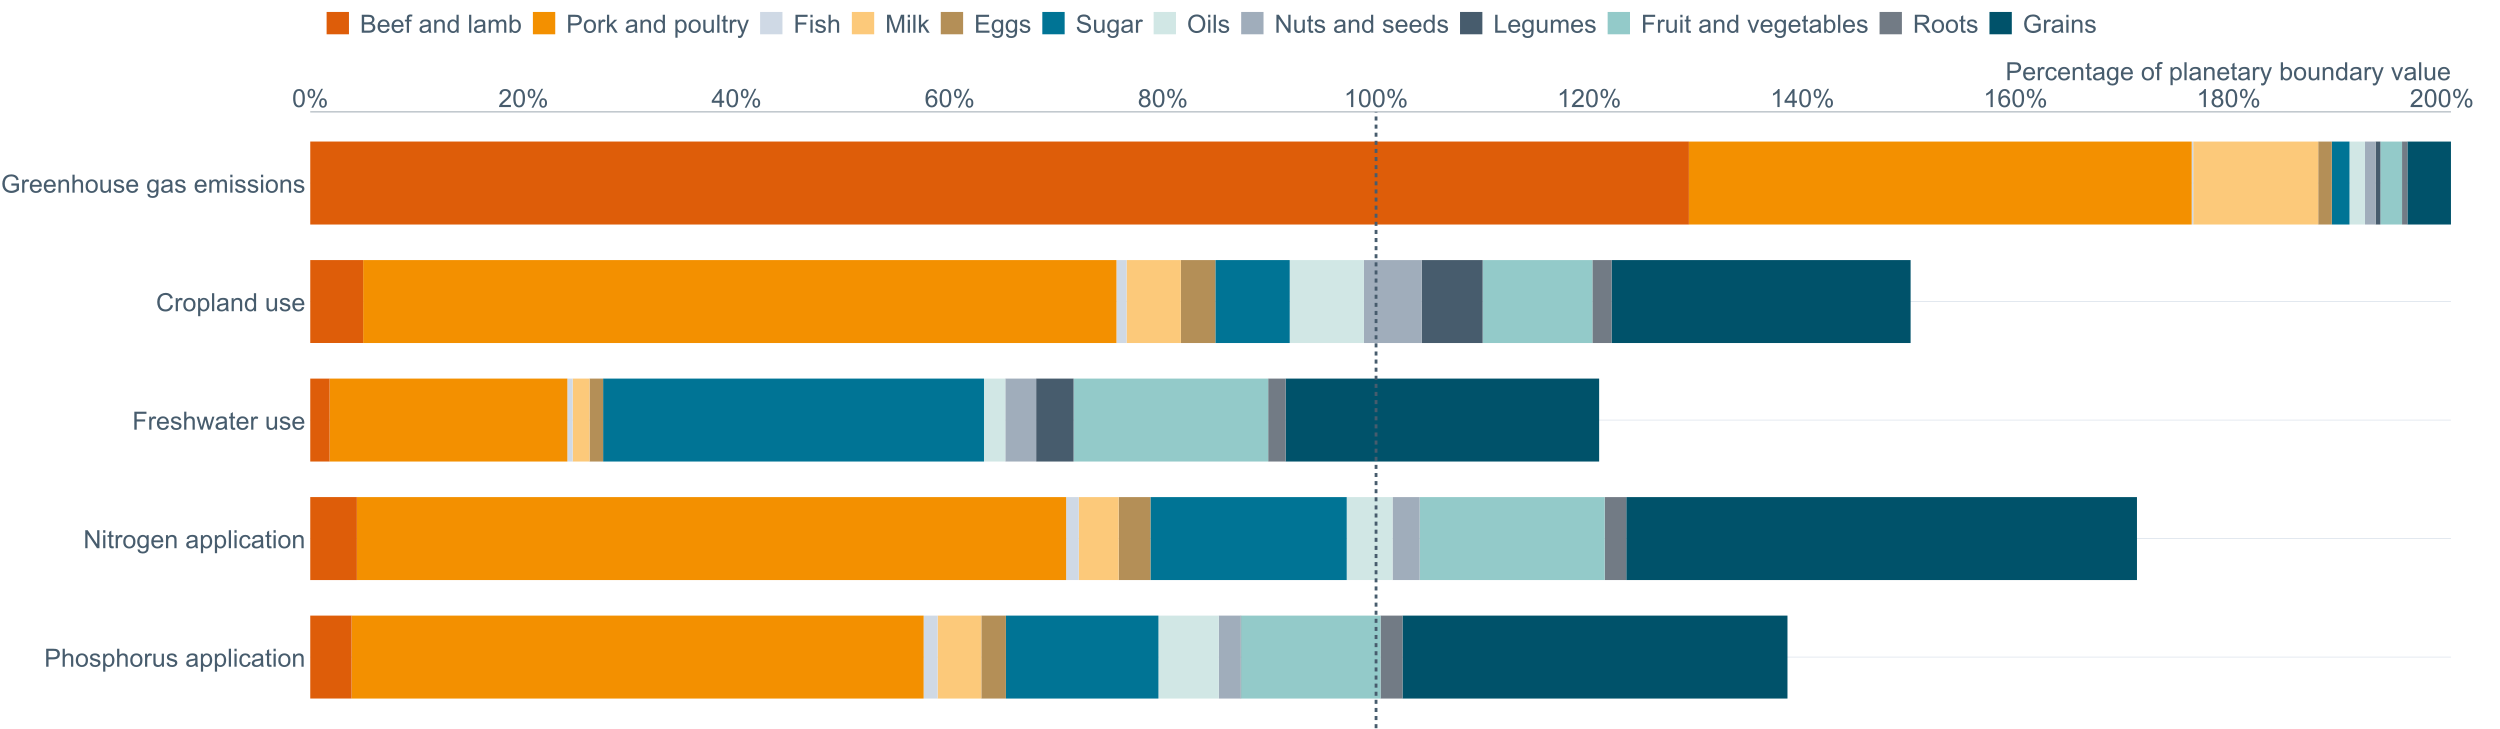 <?xml version="1.0" encoding="UTF-8"?>
<svg xmlns="http://www.w3.org/2000/svg" xmlns:xlink="http://www.w3.org/1999/xlink" width="2468.571pt" height="720pt" viewBox="0 0 2468.571 720" version="1.1">
<defs>
<g>
<symbol overflow="visible" id="glyph0-0">
<path style="stroke:none;" d="M 3.102 0 L 3.102 -15.504 L 15.504 -15.504 L 15.504 0 Z M 3.488 -0.387 L 15.117 -0.387 L 15.117 -15.117 L 3.488 -15.117 Z M 3.488 -0.387 "/>
</symbol>
<symbol overflow="visible" id="glyph0-1">
<path style="stroke:none;" d="M 1.031 -8.758 C 1.031 -10.855 1.246 -12.543 1.676 -13.824 C 2.105 -15.102 2.746 -16.09 3.602 -16.785 C 4.453 -17.477 5.527 -17.824 6.82 -17.828 C 7.773 -17.824 8.605 -17.633 9.324 -17.254 C 10.039 -16.867 10.633 -16.312 11.105 -15.594 C 11.57 -14.867 11.938 -13.988 12.207 -12.953 C 12.473 -11.914 12.609 -10.516 12.609 -8.758 C 12.609 -6.672 12.395 -4.988 11.965 -3.711 C 11.535 -2.43 10.895 -1.441 10.047 -0.742 C 9.191 -0.043 8.117 0.305 6.82 0.305 C 5.105 0.305 3.758 -0.309 2.785 -1.539 C 1.613 -3.012 1.031 -5.418 1.031 -8.758 Z M 3.27 -8.758 C 3.27 -5.84 3.609 -3.898 4.293 -2.934 C 4.973 -1.969 5.816 -1.488 6.82 -1.488 C 7.82 -1.488 8.66 -1.973 9.344 -2.941 C 10.023 -3.91 10.363 -5.848 10.367 -8.758 C 10.363 -11.676 10.023 -13.617 9.344 -14.582 C 8.66 -15.539 7.809 -16.02 6.793 -16.023 C 5.789 -16.02 4.992 -15.598 4.398 -14.754 C 3.645 -13.668 3.27 -11.668 3.27 -8.758 Z M 3.27 -8.758 "/>
</symbol>
<symbol overflow="visible" id="glyph0-2">
<path style="stroke:none;" d="M 1.441 -13.492 C 1.441 -14.758 1.758 -15.836 2.398 -16.727 C 3.031 -17.613 3.957 -18.059 5.172 -18.059 C 6.285 -18.059 7.207 -17.66 7.938 -16.863 C 8.668 -16.066 9.035 -14.898 9.035 -13.359 C 9.035 -11.855 8.664 -10.695 7.926 -9.887 C 7.188 -9.074 6.277 -8.672 5.195 -8.672 C 4.121 -8.672 3.227 -9.07 2.512 -9.871 C 1.797 -10.668 1.441 -11.875 1.441 -13.492 Z M 5.234 -16.559 C 4.688 -16.559 4.238 -16.324 3.883 -15.855 C 3.52 -15.387 3.34 -14.523 3.344 -13.273 C 3.34 -12.133 3.52 -11.332 3.887 -10.871 C 4.246 -10.402 4.695 -10.172 5.234 -10.176 C 5.777 -10.172 6.23 -10.406 6.594 -10.875 C 6.949 -11.344 7.129 -12.199 7.133 -13.445 C 7.129 -14.59 6.949 -15.395 6.586 -15.859 C 6.223 -16.324 5.77 -16.559 5.234 -16.559 Z M 5.246 0.652 L 14.957 -18.059 L 16.727 -18.059 L 7.051 0.652 Z M 12.922 -4.168 C 12.918 -5.441 13.238 -6.523 13.879 -7.406 C 14.516 -8.289 15.445 -8.73 16.668 -8.734 C 17.777 -8.73 18.699 -8.332 19.434 -7.539 C 20.164 -6.742 20.531 -5.574 20.531 -4.035 C 20.531 -2.531 20.16 -1.375 19.422 -0.562 C 18.68 0.246 17.766 0.648 16.68 0.652 C 15.602 0.648 14.707 0.25 13.992 -0.551 C 13.277 -1.355 12.918 -2.559 12.922 -4.168 Z M 16.727 -7.23 C 16.176 -7.23 15.723 -6.996 15.363 -6.527 C 15.004 -6.059 14.824 -5.199 14.824 -3.949 C 14.824 -2.816 15.004 -2.016 15.367 -1.551 C 15.73 -1.078 16.18 -0.844 16.715 -0.848 C 17.27 -0.844 17.727 -1.078 18.09 -1.551 C 18.445 -2.016 18.625 -2.871 18.629 -4.117 C 18.625 -5.262 18.445 -6.066 18.082 -6.535 C 17.719 -6.996 17.266 -7.23 16.727 -7.23 Z M 16.727 -7.23 "/>
</symbol>
<symbol overflow="visible" id="glyph0-3">
<path style="stroke:none;" d="M 12.488 -2.094 L 12.488 0 L 0.75 0 C 0.734 -0.523 0.816 -1.027 1.004 -1.516 C 1.301 -2.312 1.781 -3.098 2.438 -3.875 C 3.094 -4.648 4.043 -5.547 5.293 -6.566 C 7.219 -8.145 8.523 -9.398 9.203 -10.324 C 9.879 -11.246 10.219 -12.121 10.223 -12.949 C 10.219 -13.809 9.91 -14.535 9.297 -15.133 C 8.676 -15.723 7.871 -16.02 6.879 -16.023 C 5.828 -16.02 4.988 -15.703 4.359 -15.078 C 3.727 -14.445 3.406 -13.574 3.402 -12.465 L 1.164 -12.695 C 1.316 -14.363 1.895 -15.637 2.895 -16.512 C 3.895 -17.387 5.238 -17.824 6.93 -17.828 C 8.629 -17.824 9.977 -17.352 10.973 -16.41 C 11.965 -15.465 12.461 -14.293 12.465 -12.898 C 12.461 -12.184 12.316 -11.484 12.027 -10.801 C 11.734 -10.113 11.25 -9.391 10.578 -8.633 C 9.902 -7.871 8.785 -6.832 7.219 -5.512 C 5.91 -4.41 5.07 -3.664 4.699 -3.273 C 4.324 -2.879 4.016 -2.484 3.777 -2.094 Z M 12.488 -2.094 "/>
</symbol>
<symbol overflow="visible" id="glyph0-4">
<path style="stroke:none;" d="M 8.02 0 L 8.02 -4.25 L 0.316 -4.25 L 0.316 -6.25 L 8.418 -17.758 L 10.199 -17.758 L 10.199 -6.25 L 12.598 -6.25 L 12.598 -4.25 L 10.199 -4.25 L 10.199 0 Z M 8.02 -6.25 L 8.02 -14.258 L 2.457 -6.25 Z M 8.02 -6.25 "/>
</symbol>
<symbol overflow="visible" id="glyph0-5">
<path style="stroke:none;" d="M 12.344 -13.406 L 10.176 -13.238 C 9.977 -14.09 9.703 -14.715 9.352 -15.105 C 8.758 -15.723 8.031 -16.031 7.172 -16.035 C 6.477 -16.031 5.863 -15.836 5.34 -15.453 C 4.652 -14.949 4.113 -14.219 3.719 -13.262 C 3.32 -12.297 3.113 -10.93 3.102 -9.156 C 3.621 -9.953 4.262 -10.547 5.023 -10.938 C 5.781 -11.324 6.578 -11.52 7.414 -11.52 C 8.863 -11.52 10.102 -10.984 11.125 -9.914 C 12.145 -8.844 12.656 -7.461 12.656 -5.766 C 12.656 -4.648 12.414 -3.609 11.934 -2.656 C 11.453 -1.695 10.793 -0.965 9.953 -0.457 C 9.113 0.051 8.16 0.305 7.098 0.305 C 5.277 0.305 3.797 -0.363 2.652 -1.699 C 1.504 -3.035 0.93 -5.238 0.934 -8.309 C 0.93 -11.738 1.566 -14.23 2.836 -15.793 C 3.938 -17.145 5.426 -17.824 7.305 -17.828 C 8.699 -17.824 9.844 -17.434 10.734 -16.652 C 11.625 -15.871 12.16 -14.789 12.344 -13.406 Z M 3.441 -5.754 C 3.438 -5 3.598 -4.277 3.918 -3.594 C 4.234 -2.906 4.68 -2.387 5.258 -2.027 C 5.828 -1.668 6.43 -1.488 7.062 -1.488 C 7.977 -1.488 8.77 -1.859 9.434 -2.602 C 10.098 -3.344 10.43 -4.352 10.43 -5.633 C 10.43 -6.855 10.102 -7.824 9.445 -8.531 C 8.789 -9.238 7.965 -9.59 6.977 -9.594 C 5.988 -9.59 5.152 -9.238 4.469 -8.531 C 3.781 -7.824 3.438 -6.898 3.441 -5.754 Z M 3.441 -5.754 "/>
</symbol>
<symbol overflow="visible" id="glyph0-6">
<path style="stroke:none;" d="M 4.383 -9.629 C 3.477 -9.957 2.805 -10.43 2.371 -11.043 C 1.934 -11.656 1.715 -12.391 1.719 -13.25 C 1.715 -14.539 2.18 -15.625 3.109 -16.508 C 4.035 -17.383 5.273 -17.824 6.82 -17.828 C 8.367 -17.824 9.613 -17.375 10.562 -16.477 C 11.504 -15.578 11.977 -14.48 11.98 -13.191 C 11.977 -12.363 11.762 -11.648 11.332 -11.039 C 10.898 -10.43 10.242 -9.957 9.363 -9.629 C 10.449 -9.27 11.277 -8.699 11.852 -7.91 C 12.418 -7.117 12.703 -6.172 12.707 -5.074 C 12.703 -3.555 12.164 -2.277 11.094 -1.246 C 10.016 -0.211 8.605 0.305 6.855 0.305 C 5.102 0.305 3.688 -0.211 2.613 -1.25 C 1.539 -2.285 1 -3.582 1.004 -5.137 C 1 -6.289 1.293 -7.254 1.883 -8.035 C 2.465 -8.812 3.301 -9.344 4.383 -9.629 Z M 3.949 -13.324 C 3.949 -12.48 4.219 -11.793 4.758 -11.262 C 5.297 -10.73 6 -10.465 6.867 -10.465 C 7.707 -10.465 8.395 -10.727 8.934 -11.258 C 9.469 -11.781 9.738 -12.43 9.738 -13.203 C 9.738 -14 9.461 -14.672 8.906 -15.219 C 8.352 -15.758 7.664 -16.031 6.844 -16.035 C 6.012 -16.031 5.32 -15.766 4.773 -15.234 C 4.223 -14.703 3.949 -14.066 3.949 -13.324 Z M 3.246 -5.125 C 3.246 -4.5 3.391 -3.898 3.688 -3.316 C 3.977 -2.734 4.414 -2.281 5 -1.965 C 5.578 -1.645 6.207 -1.488 6.879 -1.488 C 7.918 -1.488 8.777 -1.82 9.457 -2.492 C 10.137 -3.16 10.477 -4.016 10.477 -5.051 C 10.477 -6.098 10.125 -6.965 9.43 -7.652 C 8.727 -8.34 7.855 -8.684 6.809 -8.684 C 5.781 -8.684 4.93 -8.344 4.258 -7.664 C 3.582 -6.984 3.246 -6.137 3.246 -5.125 Z M 3.246 -5.125 "/>
</symbol>
<symbol overflow="visible" id="glyph0-7">
<path style="stroke:none;" d="M 9.242 0 L 7.062 0 L 7.062 -13.891 C 6.531 -13.387 5.844 -12.887 4.996 -12.391 C 4.141 -11.887 3.375 -11.512 2.699 -11.266 L 2.699 -13.371 C 3.918 -13.941 4.984 -14.633 5.898 -15.453 C 6.809 -16.266 7.453 -17.059 7.836 -17.828 L 9.242 -17.828 Z M 9.242 0 "/>
</symbol>
<symbol overflow="visible" id="glyph0-8">
<path style="stroke:none;" d="M 1.914 0 L 1.914 -17.758 L 8.613 -17.758 C 9.789 -17.754 10.688 -17.695 11.312 -17.586 C 12.184 -17.438 12.914 -17.16 13.504 -16.754 C 14.094 -16.344 14.57 -15.773 14.93 -15.043 C 15.289 -14.305 15.469 -13.5 15.469 -12.621 C 15.469 -11.109 14.988 -9.828 14.027 -8.785 C 13.066 -7.738 11.328 -7.219 8.816 -7.219 L 4.262 -7.219 L 4.262 0 Z M 4.262 -9.312 L 8.855 -9.312 C 10.371 -9.309 11.449 -9.594 12.086 -10.16 C 12.723 -10.727 13.043 -11.52 13.043 -12.547 C 13.043 -13.289 12.855 -13.926 12.48 -14.457 C 12.105 -14.98 11.609 -15.332 10.996 -15.504 C 10.598 -15.605 9.867 -15.656 8.805 -15.66 L 4.262 -15.66 Z M 4.262 -9.312 "/>
</symbol>
<symbol overflow="visible" id="glyph0-9">
<path style="stroke:none;" d="M 1.637 0 L 1.637 -17.758 L 3.816 -17.758 L 3.816 -11.387 C 4.828 -12.559 6.113 -13.148 7.668 -13.152 C 8.617 -13.148 9.445 -12.961 10.148 -12.59 C 10.852 -12.211 11.352 -11.691 11.656 -11.031 C 11.957 -10.367 12.109 -9.406 12.113 -8.152 L 12.113 0 L 9.934 0 L 9.934 -8.152 C 9.93 -9.238 9.695 -10.031 9.223 -10.531 C 8.75 -11.023 8.082 -11.273 7.219 -11.277 C 6.57 -11.273 5.961 -11.105 5.395 -10.773 C 4.824 -10.434 4.418 -9.98 4.18 -9.41 C 3.934 -8.836 3.812 -8.043 3.816 -7.039 L 3.816 0 Z M 1.637 0 "/>
</symbol>
<symbol overflow="visible" id="glyph0-10">
<path style="stroke:none;" d="M 0.824 -6.43 C 0.82 -8.809 1.48 -10.574 2.809 -11.723 C 3.91 -12.672 5.262 -13.148 6.855 -13.152 C 8.621 -13.148 10.066 -12.57 11.191 -11.414 C 12.312 -10.254 12.871 -8.652 12.875 -6.613 C 12.871 -4.953 12.625 -3.652 12.129 -2.707 C 11.633 -1.758 10.91 -1.02 9.961 -0.496 C 9.012 0.027 7.977 0.285 6.855 0.289 C 5.055 0.285 3.598 -0.289 2.488 -1.441 C 1.375 -2.594 0.82 -4.254 0.824 -6.43 Z M 3.062 -6.43 C 3.059 -4.781 3.418 -3.551 4.141 -2.73 C 4.855 -1.91 5.762 -1.5 6.855 -1.5 C 7.934 -1.5 8.832 -1.91 9.555 -2.734 C 10.27 -3.559 10.629 -4.816 10.633 -6.504 C 10.629 -8.094 10.266 -9.297 9.547 -10.117 C 8.82 -10.934 7.926 -11.344 6.855 -11.348 C 5.762 -11.344 4.855 -10.938 4.141 -10.125 C 3.418 -9.309 3.059 -8.074 3.062 -6.43 Z M 3.062 -6.43 "/>
</symbol>
<symbol overflow="visible" id="glyph0-11">
<path style="stroke:none;" d="M 0.762 -3.84 L 2.918 -4.18 C 3.039 -3.312 3.375 -2.652 3.93 -2.191 C 4.48 -1.73 5.254 -1.5 6.25 -1.5 C 7.246 -1.5 7.988 -1.703 8.477 -2.113 C 8.961 -2.52 9.203 -3 9.207 -3.551 C 9.203 -4.043 8.988 -4.43 8.562 -4.711 C 8.258 -4.906 7.516 -5.152 6.336 -5.449 C 4.734 -5.852 3.625 -6.199 3.008 -6.496 C 2.387 -6.789 1.918 -7.199 1.602 -7.723 C 1.281 -8.242 1.125 -8.816 1.125 -9.449 C 1.125 -10.02 1.254 -10.551 1.52 -11.039 C 1.777 -11.527 2.137 -11.934 2.594 -12.258 C 2.93 -12.508 3.391 -12.719 3.977 -12.891 C 4.559 -13.062 5.188 -13.148 5.863 -13.152 C 6.867 -13.148 7.754 -13.004 8.52 -12.715 C 9.281 -12.426 9.844 -12.031 10.207 -11.535 C 10.57 -11.039 10.82 -10.375 10.961 -9.543 L 8.828 -9.254 C 8.73 -9.91 8.449 -10.426 7.988 -10.801 C 7.52 -11.168 6.863 -11.355 6.02 -11.359 C 5.016 -11.355 4.301 -11.191 3.875 -10.863 C 3.445 -10.531 3.234 -10.145 3.234 -9.703 C 3.234 -9.418 3.32 -9.16 3.5 -8.938 C 3.672 -8.699 3.953 -8.508 4.336 -8.355 C 4.555 -8.273 5.195 -8.086 6.262 -7.801 C 7.801 -7.387 8.875 -7.051 9.488 -6.789 C 10.094 -6.523 10.574 -6.141 10.922 -5.645 C 11.27 -5.141 11.441 -4.52 11.445 -3.777 C 11.441 -3.047 11.23 -2.363 10.809 -1.723 C 10.383 -1.082 9.773 -0.586 8.977 -0.234 C 8.176 0.113 7.27 0.285 6.262 0.289 C 4.586 0.285 3.312 -0.059 2.438 -0.75 C 1.562 -1.445 1.004 -2.473 0.762 -3.84 Z M 0.762 -3.84 "/>
</symbol>
<symbol overflow="visible" id="glyph0-12">
<path style="stroke:none;" d="M 1.637 4.93 L 1.637 -12.863 L 3.621 -12.863 L 3.621 -11.191 C 4.09 -11.844 4.617 -12.332 5.207 -12.66 C 5.797 -12.984 6.512 -13.148 7.352 -13.152 C 8.449 -13.148 9.418 -12.867 10.258 -12.305 C 11.098 -11.738 11.73 -10.941 12.16 -9.914 C 12.582 -8.883 12.797 -7.754 12.801 -6.527 C 12.797 -5.211 12.562 -4.023 12.094 -2.973 C 11.621 -1.918 10.934 -1.113 10.035 -0.551 C 9.133 0.008 8.188 0.285 7.195 0.289 C 6.469 0.285 5.816 0.137 5.238 -0.168 C 4.66 -0.473 4.184 -0.859 3.816 -1.332 L 3.816 4.93 Z M 3.609 -6.359 C 3.609 -4.699 3.941 -3.477 4.613 -2.688 C 5.281 -1.895 6.094 -1.5 7.051 -1.5 C 8.016 -1.5 8.848 -1.91 9.539 -2.73 C 10.227 -3.551 10.57 -4.82 10.574 -6.539 C 10.57 -8.18 10.234 -9.406 9.562 -10.223 C 8.887 -11.035 8.078 -11.441 7.145 -11.445 C 6.215 -11.441 5.395 -11.008 4.68 -10.145 C 3.965 -9.273 3.609 -8.012 3.609 -6.359 Z M 3.609 -6.359 "/>
</symbol>
<symbol overflow="visible" id="glyph0-13">
<path style="stroke:none;" d="M 1.609 0 L 1.609 -12.863 L 3.574 -12.863 L 3.574 -10.914 C 4.074 -11.824 4.535 -12.426 4.961 -12.715 C 5.383 -13.004 5.848 -13.148 6.359 -13.152 C 7.09 -13.148 7.836 -12.914 8.598 -12.453 L 7.848 -10.43 C 7.312 -10.742 6.781 -10.898 6.25 -10.902 C 5.77 -10.898 5.34 -10.754 4.965 -10.469 C 4.582 -10.18 4.312 -9.781 4.156 -9.277 C 3.91 -8.496 3.789 -7.648 3.793 -6.734 L 3.793 0 Z M 1.609 0 "/>
</symbol>
<symbol overflow="visible" id="glyph0-14">
<path style="stroke:none;" d="M 10.066 0 L 10.066 -1.891 C 9.062 -0.438 7.699 0.285 5.984 0.289 C 5.219 0.285 4.512 0.145 3.855 -0.145 C 3.199 -0.434 2.711 -0.801 2.391 -1.242 C 2.07 -1.68 1.844 -2.219 1.719 -2.859 C 1.625 -3.285 1.582 -3.961 1.586 -4.895 L 1.586 -12.863 L 3.766 -12.863 L 3.766 -5.73 C 3.762 -4.59 3.805 -3.82 3.898 -3.426 C 4.031 -2.852 4.324 -2.402 4.77 -2.074 C 5.215 -1.746 5.762 -1.582 6.418 -1.586 C 7.07 -1.582 7.688 -1.75 8.262 -2.09 C 8.832 -2.422 9.234 -2.879 9.477 -3.457 C 9.711 -4.035 9.832 -4.871 9.836 -5.973 L 9.836 -12.863 L 12.016 -12.863 L 12.016 0 Z M 10.066 0 "/>
</symbol>
<symbol overflow="visible" id="glyph0-15">
<path style="stroke:none;" d=""/>
</symbol>
<symbol overflow="visible" id="glyph0-16">
<path style="stroke:none;" d="M 10.027 -1.586 C 9.215 -0.898 8.438 -0.414 7.695 -0.133 C 6.945 0.148 6.145 0.285 5.293 0.289 C 3.875 0.285 2.789 -0.055 2.031 -0.746 C 1.27 -1.434 0.891 -2.316 0.895 -3.391 C 0.891 -4.02 1.035 -4.594 1.324 -5.117 C 1.613 -5.633 1.988 -6.051 2.453 -6.371 C 2.914 -6.684 3.438 -6.922 4.02 -7.086 C 4.449 -7.195 5.094 -7.305 5.961 -7.414 C 7.715 -7.617 9.012 -7.867 9.848 -8.164 C 9.852 -8.461 9.855 -8.652 9.859 -8.734 C 9.855 -9.621 9.648 -10.246 9.242 -10.609 C 8.68 -11.098 7.852 -11.344 6.758 -11.348 C 5.727 -11.344 4.969 -11.164 4.484 -10.809 C 3.992 -10.445 3.633 -9.809 3.402 -8.902 L 1.273 -9.191 C 1.461 -10.102 1.781 -10.84 2.227 -11.402 C 2.672 -11.965 3.312 -12.395 4.152 -12.699 C 4.992 -12.996 5.965 -13.148 7.074 -13.152 C 8.168 -13.148 9.062 -13.02 9.75 -12.766 C 10.438 -12.504 10.941 -12.18 11.266 -11.789 C 11.586 -11.398 11.812 -10.902 11.941 -10.309 C 12.012 -9.934 12.047 -9.266 12.051 -8.297 L 12.051 -5.391 C 12.047 -3.363 12.094 -2.078 12.191 -1.543 C 12.281 -1.004 12.465 -0.492 12.742 0 L 10.465 0 C 10.238 -0.453 10.09 -0.98 10.027 -1.586 Z M 9.848 -6.457 C 9.055 -6.133 7.867 -5.855 6.285 -5.633 C 5.387 -5.5 4.754 -5.355 4.383 -5.195 C 4.012 -5.031 3.723 -4.793 3.523 -4.484 C 3.32 -4.172 3.223 -3.828 3.223 -3.453 C 3.223 -2.867 3.441 -2.383 3.883 -1.996 C 4.32 -1.609 4.965 -1.418 5.812 -1.418 C 6.652 -1.418 7.398 -1.602 8.055 -1.969 C 8.707 -2.336 9.188 -2.836 9.496 -3.477 C 9.727 -3.965 9.844 -4.691 9.848 -5.656 Z M 9.848 -6.457 "/>
</symbol>
<symbol overflow="visible" id="glyph0-17">
<path style="stroke:none;" d="M 1.586 0 L 1.586 -17.758 L 3.766 -17.758 L 3.766 0 Z M 1.586 0 "/>
</symbol>
<symbol overflow="visible" id="glyph0-18">
<path style="stroke:none;" d="M 1.648 -15.25 L 1.648 -17.758 L 3.828 -17.758 L 3.828 -15.25 Z M 1.648 0 L 1.648 -12.863 L 3.828 -12.863 L 3.828 0 Z M 1.648 0 "/>
</symbol>
<symbol overflow="visible" id="glyph0-19">
<path style="stroke:none;" d="M 10.027 -4.711 L 12.172 -4.434 C 11.934 -2.953 11.336 -1.797 10.371 -0.961 C 9.406 -0.129 8.223 0.285 6.82 0.289 C 5.059 0.285 3.641 -0.285 2.574 -1.434 C 1.5 -2.582 0.965 -4.23 0.969 -6.383 C 0.965 -7.766 1.195 -8.98 1.66 -10.027 C 2.117 -11.066 2.82 -11.848 3.762 -12.371 C 4.699 -12.887 5.723 -13.148 6.832 -13.152 C 8.227 -13.148 9.367 -12.797 10.258 -12.094 C 11.145 -11.387 11.715 -10.383 11.965 -9.086 L 9.848 -8.758 C 9.641 -9.621 9.281 -10.27 8.773 -10.707 C 8.258 -11.137 7.641 -11.355 6.914 -11.359 C 5.816 -11.355 4.922 -10.961 4.238 -10.18 C 3.551 -9.391 3.211 -8.148 3.211 -6.445 C 3.211 -4.715 3.539 -3.457 4.203 -2.676 C 4.859 -1.891 5.723 -1.5 6.793 -1.5 C 7.645 -1.5 8.359 -1.762 8.938 -2.289 C 9.508 -2.812 9.871 -3.621 10.027 -4.711 Z M 10.027 -4.711 "/>
</symbol>
<symbol overflow="visible" id="glyph0-20">
<path style="stroke:none;" d="M 6.395 -1.949 L 6.711 -0.023 C 6.094 0.102 5.547 0.164 5.062 0.168 C 4.27 0.164 3.652 0.043 3.219 -0.207 C 2.781 -0.453 2.477 -0.781 2.301 -1.191 C 2.121 -1.598 2.031 -2.457 2.035 -3.766 L 2.035 -11.168 L 0.438 -11.168 L 0.438 -12.863 L 2.035 -12.863 L 2.035 -16.047 L 4.203 -17.355 L 4.203 -12.863 L 6.395 -12.863 L 6.395 -11.168 L 4.203 -11.168 L 4.203 -3.645 C 4.199 -3.023 4.238 -2.621 4.316 -2.445 C 4.391 -2.266 4.516 -2.125 4.691 -2.023 C 4.863 -1.914 5.113 -1.863 5.438 -1.867 C 5.68 -1.863 5.996 -1.891 6.395 -1.949 Z M 6.395 -1.949 "/>
</symbol>
<symbol overflow="visible" id="glyph0-21">
<path style="stroke:none;" d="M 1.637 0 L 1.637 -12.863 L 3.598 -12.863 L 3.598 -11.035 C 4.543 -12.441 5.906 -13.148 7.691 -13.152 C 8.465 -13.148 9.176 -13.008 9.828 -12.734 C 10.477 -12.453 10.965 -12.09 11.289 -11.637 C 11.609 -11.184 11.836 -10.645 11.965 -10.027 C 12.043 -9.621 12.082 -8.918 12.086 -7.91 L 12.086 0 L 9.906 0 L 9.906 -7.824 C 9.902 -8.707 9.816 -9.371 9.652 -9.816 C 9.48 -10.254 9.18 -10.605 8.75 -10.871 C 8.312 -11.129 7.809 -11.262 7.23 -11.266 C 6.301 -11.262 5.5 -10.965 4.828 -10.379 C 4.152 -9.785 3.812 -8.668 3.816 -7.023 L 3.816 0 Z M 1.637 0 "/>
</symbol>
<symbol overflow="visible" id="glyph0-22">
<path style="stroke:none;" d="M 1.891 0 L 1.891 -17.758 L 4.301 -17.758 L 13.625 -3.816 L 13.625 -17.758 L 15.879 -17.758 L 15.879 0 L 13.469 0 L 4.141 -13.953 L 4.141 0 Z M 1.891 0 "/>
</symbol>
<symbol overflow="visible" id="glyph0-23">
<path style="stroke:none;" d="M 1.234 1.066 L 3.355 1.379 C 3.441 2.031 3.688 2.508 4.094 2.809 C 4.633 3.207 5.371 3.41 6.309 3.414 C 7.316 3.41 8.098 3.207 8.648 2.809 C 9.195 2.402 9.566 1.84 9.762 1.113 C 9.875 0.668 9.926 -0.262 9.918 -1.684 C 8.965 -0.559 7.777 0 6.359 0 C 4.586 0 3.219 -0.637 2.254 -1.914 C 1.281 -3.188 0.797 -4.719 0.801 -6.504 C 0.797 -7.73 1.02 -8.859 1.465 -9.898 C 1.91 -10.934 2.555 -11.738 3.398 -12.305 C 4.242 -12.867 5.23 -13.148 6.371 -13.152 C 7.887 -13.148 9.141 -12.535 10.125 -11.312 L 10.125 -12.863 L 12.137 -12.863 L 12.137 -1.742 C 12.133 0.258 11.93 1.672 11.523 2.512 C 11.113 3.344 10.469 4.004 9.586 4.492 C 8.703 4.973 7.613 5.215 6.324 5.219 C 4.785 5.215 3.547 4.871 2.602 4.184 C 1.656 3.492 1.199 2.453 1.234 1.066 Z M 3.039 -6.66 C 3.035 -4.969 3.371 -3.738 4.043 -2.965 C 4.715 -2.191 5.555 -1.805 6.566 -1.805 C 7.562 -1.805 8.402 -2.188 9.082 -2.961 C 9.762 -3.727 10.102 -4.938 10.102 -6.59 C 10.102 -8.16 9.75 -9.348 9.055 -10.148 C 8.352 -10.945 7.512 -11.344 6.527 -11.348 C 5.559 -11.344 4.734 -10.949 4.055 -10.168 C 3.375 -9.379 3.035 -8.211 3.039 -6.66 Z M 3.039 -6.66 "/>
</symbol>
<symbol overflow="visible" id="glyph0-24">
<path style="stroke:none;" d="M 10.441 -4.141 L 12.695 -3.863 C 12.336 -2.543 11.676 -1.523 10.719 -0.801 C 9.754 -0.074 8.527 0.285 7.039 0.289 C 5.152 0.285 3.66 -0.289 2.562 -1.445 C 1.457 -2.602 0.906 -4.227 0.91 -6.324 C 0.906 -8.484 1.465 -10.164 2.578 -11.359 C 3.691 -12.551 5.137 -13.148 6.914 -13.152 C 8.633 -13.148 10.035 -12.562 11.129 -11.395 C 12.215 -10.223 12.762 -8.578 12.766 -6.457 C 12.762 -6.324 12.758 -6.129 12.754 -5.875 L 3.16 -5.875 C 3.238 -4.457 3.641 -3.375 4.359 -2.625 C 5.078 -1.875 5.973 -1.5 7.051 -1.5 C 7.848 -1.5 8.531 -1.707 9.098 -2.129 C 9.66 -2.547 10.109 -3.219 10.441 -4.141 Z M 3.281 -7.668 L 10.465 -7.668 C 10.367 -8.746 10.09 -9.559 9.641 -10.102 C 8.941 -10.938 8.043 -11.355 6.941 -11.359 C 5.938 -11.355 5.094 -11.02 4.414 -10.355 C 3.727 -9.684 3.352 -8.789 3.281 -7.668 Z M 3.281 -7.668 "/>
</symbol>
<symbol overflow="visible" id="glyph0-25">
<path style="stroke:none;" d="M 2.035 0 L 2.035 -17.758 L 14.016 -17.758 L 14.016 -15.66 L 4.383 -15.66 L 4.383 -10.16 L 12.719 -10.16 L 12.719 -8.066 L 4.383 -8.066 L 4.383 0 Z M 2.035 0 "/>
</symbol>
<symbol overflow="visible" id="glyph0-26">
<path style="stroke:none;" d="M 4.008 0 L 0.074 -12.863 L 2.324 -12.863 L 4.371 -5.438 L 5.137 -2.676 C 5.164 -2.812 5.387 -3.695 5.801 -5.328 L 7.848 -12.863 L 10.09 -12.863 L 12.016 -5.402 L 12.656 -2.941 L 13.395 -5.426 L 15.602 -12.863 L 17.719 -12.863 L 13.699 0 L 11.434 0 L 9.387 -7.703 L 8.891 -9.895 L 6.285 0 Z M 4.008 0 "/>
</symbol>
<symbol overflow="visible" id="glyph0-27">
<path style="stroke:none;" d="M 14.582 -6.227 L 16.934 -5.633 C 16.441 -3.699 15.555 -2.227 14.273 -1.215 C 12.992 -0.199 11.426 0.305 9.582 0.305 C 7.664 0.305 6.109 -0.082 4.91 -0.863 C 3.711 -1.641 2.797 -2.77 2.172 -4.25 C 1.543 -5.727 1.23 -7.316 1.234 -9.012 C 1.23 -10.859 1.582 -12.469 2.293 -13.848 C 2.996 -15.223 4.004 -16.27 5.309 -16.984 C 6.613 -17.699 8.047 -18.059 9.617 -18.059 C 11.391 -18.059 12.887 -17.605 14.098 -16.703 C 15.309 -15.797 16.152 -14.523 16.629 -12.887 L 14.316 -12.344 C 13.902 -13.633 13.305 -14.574 12.523 -15.164 C 11.734 -15.75 10.75 -16.043 9.57 -16.047 C 8.203 -16.043 7.062 -15.715 6.148 -15.066 C 5.227 -14.41 4.582 -13.535 4.215 -12.434 C 3.84 -11.332 3.656 -10.195 3.656 -9.023 C 3.656 -7.512 3.875 -6.191 4.316 -5.066 C 4.754 -3.938 5.438 -3.098 6.371 -2.543 C 7.297 -1.984 8.305 -1.703 9.387 -1.707 C 10.699 -1.703 11.812 -2.082 12.727 -2.844 C 13.641 -3.602 14.258 -4.73 14.582 -6.227 Z M 14.582 -6.227 "/>
</symbol>
<symbol overflow="visible" id="glyph0-28">
<path style="stroke:none;" d="M 9.98 0 L 9.98 -1.621 C 9.16 -0.348 7.961 0.285 6.383 0.289 C 5.352 0.285 4.41 0.008 3.555 -0.559 C 2.691 -1.121 2.023 -1.91 1.555 -2.926 C 1.078 -3.934 0.844 -5.098 0.848 -6.418 C 0.844 -7.699 1.059 -8.863 1.488 -9.91 C 1.918 -10.953 2.559 -11.758 3.414 -12.316 C 4.27 -12.871 5.227 -13.148 6.285 -13.152 C 7.059 -13.148 7.75 -12.984 8.355 -12.66 C 8.961 -12.332 9.453 -11.906 9.836 -11.387 L 9.836 -17.758 L 12.004 -17.758 L 12.004 0 Z M 3.09 -6.418 C 3.086 -4.77 3.434 -3.539 4.129 -2.723 C 4.82 -1.906 5.641 -1.5 6.59 -1.5 C 7.539 -1.5 8.348 -1.887 9.016 -2.668 C 9.68 -3.445 10.012 -4.637 10.016 -6.238 C 10.012 -7.996 9.672 -9.289 8.996 -10.113 C 8.316 -10.934 7.484 -11.344 6.492 -11.348 C 5.523 -11.344 4.711 -10.949 4.062 -10.16 C 3.41 -9.371 3.086 -8.121 3.09 -6.418 Z M 3.09 -6.418 "/>
</symbol>
<symbol overflow="visible" id="glyph0-29">
<path style="stroke:none;" d="M 10.223 -6.965 L 10.223 -9.047 L 17.746 -9.059 L 17.746 -2.473 C 16.586 -1.551 15.395 -0.855 14.172 -0.391 C 12.941 0.074 11.68 0.305 10.391 0.305 C 8.645 0.305 7.062 -0.066 5.637 -0.816 C 4.211 -1.559 3.133 -2.641 2.41 -4.055 C 1.68 -5.469 1.316 -7.047 1.32 -8.793 C 1.316 -10.52 1.68 -12.133 2.402 -13.633 C 3.125 -15.129 4.164 -16.242 5.523 -16.969 C 6.879 -17.695 8.441 -18.059 10.211 -18.059 C 11.492 -18.059 12.652 -17.848 13.691 -17.434 C 14.727 -17.016 15.539 -16.438 16.133 -15.695 C 16.719 -14.949 17.168 -13.98 17.477 -12.789 L 15.359 -12.207 C 15.086 -13.109 14.754 -13.82 14.363 -14.34 C 13.965 -14.855 13.402 -15.27 12.668 -15.582 C 11.934 -15.887 11.117 -16.043 10.223 -16.047 C 9.148 -16.043 8.219 -15.879 7.438 -15.555 C 6.648 -15.227 6.016 -14.797 5.539 -14.266 C 5.055 -13.73 4.684 -13.145 4.422 -12.512 C 3.965 -11.41 3.738 -10.219 3.742 -8.938 C 3.738 -7.352 4.012 -6.027 4.559 -4.965 C 5.105 -3.895 5.898 -3.105 6.941 -2.59 C 7.98 -2.074 9.086 -1.816 10.258 -1.816 C 11.273 -1.816 12.266 -2.012 13.238 -2.402 C 14.203 -2.793 14.938 -3.211 15.441 -3.656 L 15.441 -6.965 Z M 10.223 -6.965 "/>
</symbol>
<symbol overflow="visible" id="glyph0-30">
<path style="stroke:none;" d="M 1.637 0 L 1.637 -12.863 L 3.586 -12.863 L 3.586 -11.059 C 3.988 -11.684 4.523 -12.191 5.195 -12.578 C 5.863 -12.957 6.625 -13.148 7.484 -13.152 C 8.434 -13.148 9.215 -12.949 9.828 -12.559 C 10.434 -12.16 10.863 -11.609 11.117 -10.902 C 12.133 -12.398 13.457 -13.148 15.09 -13.152 C 16.363 -13.148 17.344 -12.797 18.031 -12.094 C 18.715 -11.387 19.059 -10.297 19.062 -8.828 L 19.062 0 L 16.895 0 L 16.895 -8.102 C 16.891 -8.973 16.82 -9.602 16.684 -9.984 C 16.539 -10.367 16.285 -10.676 15.914 -10.914 C 15.543 -11.145 15.105 -11.262 14.605 -11.266 C 13.699 -11.262 12.949 -10.961 12.352 -10.363 C 11.754 -9.758 11.453 -8.793 11.457 -7.473 L 11.457 0 L 9.277 0 L 9.277 -8.355 C 9.273 -9.324 9.098 -10.051 8.742 -10.539 C 8.387 -11.02 7.805 -11.262 7 -11.266 C 6.387 -11.262 5.82 -11.102 5.301 -10.781 C 4.777 -10.457 4.398 -9.984 4.168 -9.363 C 3.93 -8.738 3.812 -7.84 3.816 -6.672 L 3.816 0 Z M 1.637 0 "/>
</symbol>
<symbol overflow="visible" id="glyph0-31">
<path style="stroke:none;" d="M 2.156 0 L 2.156 -11.168 L 0.23 -11.168 L 0.23 -12.863 L 2.156 -12.863 L 2.156 -14.23 C 2.156 -15.094 2.23 -15.734 2.387 -16.156 C 2.59 -16.719 2.961 -17.18 3.492 -17.531 C 4.023 -17.883 4.766 -18.059 5.719 -18.059 C 6.328 -18.059 7.004 -17.984 7.75 -17.84 L 7.426 -15.941 C 6.969 -16.02 6.543 -16.059 6.141 -16.062 C 5.477 -16.059 5.008 -15.918 4.734 -15.637 C 4.461 -15.352 4.324 -14.824 4.324 -14.051 L 4.324 -12.863 L 6.832 -12.863 L 6.832 -11.168 L 4.324 -11.168 L 4.324 0 Z M 2.156 0 "/>
</symbol>
<symbol overflow="visible" id="glyph0-32">
<path style="stroke:none;" d="M 1.539 4.953 L 1.297 2.906 C 1.77 3.035 2.188 3.098 2.543 3.102 C 3.027 3.098 3.414 3.02 3.703 2.859 C 3.992 2.695 4.23 2.469 4.422 2.18 C 4.555 1.961 4.777 1.418 5.086 0.559 C 5.125 0.434 5.188 0.258 5.281 0.023 L 0.398 -12.863 L 2.75 -12.863 L 5.426 -5.414 C 5.77 -4.469 6.078 -3.473 6.359 -2.434 C 6.605 -3.434 6.906 -4.414 7.254 -5.367 L 10.004 -12.863 L 12.184 -12.863 L 7.293 0.219 C 6.766 1.625 6.355 2.598 6.066 3.137 C 5.676 3.852 5.234 4.379 4.734 4.715 C 4.234 5.047 3.637 5.215 2.941 5.219 C 2.52 5.215 2.051 5.125 1.539 4.953 Z M 1.539 4.953 "/>
</symbol>
<symbol overflow="visible" id="glyph0-33">
<path style="stroke:none;" d="M 3.645 0 L 1.621 0 L 1.621 -17.758 L 3.805 -17.758 L 3.805 -11.422 C 4.719 -12.57 5.895 -13.148 7.328 -13.152 C 8.117 -13.148 8.867 -12.988 9.574 -12.672 C 10.277 -12.352 10.855 -11.902 11.316 -11.328 C 11.77 -10.75 12.129 -10.055 12.391 -9.242 C 12.645 -8.422 12.773 -7.551 12.777 -6.625 C 12.773 -4.418 12.227 -2.715 11.141 -1.516 C 10.047 -0.312 8.742 0.285 7.219 0.289 C 5.699 0.285 4.508 -0.344 3.645 -1.609 Z M 3.621 -6.527 C 3.621 -4.984 3.828 -3.867 4.25 -3.184 C 4.934 -2.059 5.863 -1.5 7.039 -1.5 C 7.984 -1.5 8.809 -1.914 9.508 -2.742 C 10.199 -3.57 10.547 -4.805 10.551 -6.445 C 10.547 -8.125 10.215 -9.363 9.551 -10.16 C 8.883 -10.957 8.074 -11.355 7.133 -11.359 C 6.176 -11.355 5.352 -10.941 4.66 -10.117 C 3.965 -9.289 3.621 -8.094 3.621 -6.527 Z M 3.621 -6.527 "/>
</symbol>
<symbol overflow="visible" id="glyph0-34">
<path style="stroke:none;" d="M 5.207 0 L 0.316 -12.863 L 2.617 -12.863 L 5.379 -5.16 C 5.676 -4.328 5.949 -3.465 6.203 -2.566 C 6.395 -3.246 6.664 -4.062 7.012 -5.016 L 9.871 -12.863 L 12.113 -12.863 L 7.242 0 Z M 5.207 0 "/>
</symbol>
<symbol overflow="visible" id="glyph0-35">
<path style="stroke:none;" d="M 1.816 0 L 1.816 -17.758 L 8.477 -17.758 C 9.832 -17.754 10.922 -17.574 11.742 -17.219 C 12.562 -16.855 13.203 -16.301 13.668 -15.559 C 14.129 -14.809 14.359 -14.027 14.363 -13.215 C 14.359 -12.449 14.156 -11.734 13.746 -11.07 C 13.332 -10.398 12.711 -9.859 11.883 -9.449 C 12.953 -9.133 13.777 -8.594 14.359 -7.836 C 14.934 -7.074 15.223 -6.18 15.227 -5.148 C 15.223 -4.312 15.047 -3.539 14.699 -2.828 C 14.344 -2.113 13.91 -1.562 13.395 -1.176 C 12.879 -0.785 12.23 -0.492 11.449 -0.297 C 10.668 -0.098 9.711 0 8.586 0 Z M 4.168 -10.297 L 8.008 -10.297 C 9.047 -10.293 9.793 -10.363 10.246 -10.5 C 10.844 -10.68 11.293 -10.973 11.598 -11.387 C 11.895 -11.793 12.047 -12.312 12.051 -12.938 C 12.047 -13.523 11.906 -14.039 11.625 -14.492 C 11.344 -14.938 10.938 -15.246 10.414 -15.41 C 9.887 -15.574 8.988 -15.656 7.715 -15.66 L 4.168 -15.66 Z M 4.168 -2.094 L 8.586 -2.094 C 9.344 -2.09 9.879 -2.121 10.188 -2.18 C 10.723 -2.273 11.172 -2.434 11.539 -2.664 C 11.898 -2.887 12.199 -3.215 12.438 -3.652 C 12.668 -4.082 12.785 -4.582 12.789 -5.148 C 12.785 -5.809 12.617 -6.383 12.281 -6.871 C 11.941 -7.359 11.469 -7.703 10.871 -7.902 C 10.266 -8.098 9.402 -8.195 8.273 -8.199 L 4.168 -8.199 Z M 4.168 -2.094 "/>
</symbol>
<symbol overflow="visible" id="glyph0-36">
<path style="stroke:none;" d="M 1.648 0 L 1.648 -17.758 L 3.828 -17.758 L 3.828 -7.629 L 8.988 -12.863 L 11.809 -12.863 L 6.891 -8.09 L 12.305 0 L 9.617 0 L 5.367 -6.578 L 3.828 -5.098 L 3.828 0 Z M 1.648 0 "/>
</symbol>
<symbol overflow="visible" id="glyph0-37">
<path style="stroke:none;" d="M 1.84 0 L 1.84 -17.758 L 5.379 -17.758 L 9.582 -5.184 C 9.965 -4.008 10.25 -3.133 10.43 -2.555 C 10.629 -3.199 10.941 -4.148 11.375 -5.402 L 15.625 -17.758 L 18.785 -17.758 L 18.785 0 L 16.52 0 L 16.52 -14.863 L 11.359 0 L 9.242 0 L 4.105 -15.117 L 4.105 0 Z M 1.84 0 "/>
</symbol>
<symbol overflow="visible" id="glyph0-38">
<path style="stroke:none;" d="M 1.961 0 L 1.961 -17.758 L 14.801 -17.758 L 14.801 -15.66 L 4.312 -15.66 L 4.312 -10.223 L 14.137 -10.223 L 14.137 -8.141 L 4.312 -8.141 L 4.312 -2.094 L 15.211 -2.094 L 15.211 0 Z M 1.961 0 "/>
</symbol>
<symbol overflow="visible" id="glyph0-39">
<path style="stroke:none;" d="M 1.113 -5.703 L 3.332 -5.898 C 3.434 -5.008 3.676 -4.277 4.062 -3.711 C 4.445 -3.141 5.043 -2.684 5.852 -2.332 C 6.656 -1.98 7.562 -1.805 8.574 -1.805 C 9.465 -1.805 10.258 -1.938 10.949 -2.203 C 11.633 -2.469 12.145 -2.832 12.48 -3.301 C 12.816 -3.762 12.984 -4.27 12.984 -4.82 C 12.984 -5.375 12.82 -5.859 12.5 -6.277 C 12.172 -6.691 11.641 -7.043 10.902 -7.328 C 10.422 -7.512 9.367 -7.801 7.738 -8.191 C 6.105 -8.582 4.965 -8.949 4.312 -9.301 C 3.461 -9.742 2.828 -10.293 2.414 -10.953 C 2 -11.609 1.793 -12.348 1.793 -13.164 C 1.793 -14.059 2.047 -14.898 2.555 -15.68 C 3.062 -16.457 3.805 -17.047 4.785 -17.453 C 5.758 -17.855 6.844 -18.059 8.043 -18.059 C 9.355 -18.059 10.516 -17.844 11.523 -17.422 C 12.527 -16.996 13.301 -16.375 13.844 -15.551 C 14.383 -14.727 14.672 -13.793 14.715 -12.754 L 12.465 -12.586 C 12.34 -13.707 11.93 -14.555 11.234 -15.129 C 10.531 -15.699 9.5 -15.984 8.141 -15.988 C 6.715 -15.984 5.68 -15.723 5.031 -15.207 C 4.379 -14.684 4.055 -14.059 4.059 -13.324 C 4.055 -12.684 4.285 -12.156 4.746 -11.75 C 5.199 -11.336 6.379 -10.914 8.289 -10.484 C 10.199 -10.047 11.512 -9.672 12.223 -9.352 C 13.254 -8.875 14.016 -8.27 14.508 -7.539 C 15 -6.809 15.246 -5.969 15.25 -5.016 C 15.246 -4.07 14.977 -3.18 14.438 -2.344 C 13.895 -1.508 13.117 -0.855 12.105 -0.391 C 11.09 0.074 9.949 0.305 8.684 0.305 C 7.074 0.305 5.727 0.07 4.645 -0.398 C 3.555 -0.867 2.703 -1.57 2.09 -2.512 C 1.469 -3.453 1.145 -4.516 1.113 -5.703 Z M 1.113 -5.703 "/>
</symbol>
<symbol overflow="visible" id="glyph0-40">
<path style="stroke:none;" d="M 1.199 -8.648 C 1.195 -11.594 1.984 -13.898 3.57 -15.57 C 5.148 -17.234 7.195 -18.07 9.703 -18.07 C 11.34 -18.07 12.816 -17.676 14.133 -16.895 C 15.449 -16.109 16.453 -15.02 17.145 -13.621 C 17.832 -12.219 18.176 -10.629 18.18 -8.855 C 18.176 -7.051 17.812 -5.441 17.09 -4.02 C 16.359 -2.598 15.328 -1.52 14 -0.793 C 12.664 -0.059 11.23 0.305 9.691 0.305 C 8.02 0.305 6.523 -0.098 5.207 -0.906 C 3.891 -1.715 2.895 -2.816 2.215 -4.215 C 1.535 -5.605 1.195 -7.086 1.199 -8.648 Z M 3.621 -8.613 C 3.621 -6.473 4.195 -4.785 5.348 -3.555 C 6.496 -2.32 7.938 -1.703 9.676 -1.707 C 11.441 -1.703 12.898 -2.324 14.043 -3.57 C 15.184 -4.812 15.754 -6.578 15.758 -8.867 C 15.754 -10.309 15.512 -11.57 15.023 -12.652 C 14.535 -13.727 13.82 -14.562 12.879 -15.156 C 11.938 -15.746 10.883 -16.043 9.715 -16.047 C 8.051 -16.043 6.617 -15.473 5.418 -14.332 C 4.219 -13.191 3.621 -11.285 3.621 -8.613 Z M 3.621 -8.613 "/>
</symbol>
<symbol overflow="visible" id="glyph0-41">
<path style="stroke:none;" d="M 1.816 0 L 1.816 -17.758 L 4.168 -17.758 L 4.168 -2.094 L 12.91 -2.094 L 12.91 0 Z M 1.816 0 "/>
</symbol>
<symbol overflow="visible" id="glyph0-42">
<path style="stroke:none;" d="M 1.949 0 L 1.949 -17.758 L 9.824 -17.758 C 11.402 -17.754 12.605 -17.594 13.43 -17.277 C 14.254 -16.957 14.91 -16.395 15.406 -15.59 C 15.895 -14.781 16.141 -13.887 16.145 -12.91 C 16.141 -11.648 15.734 -10.59 14.922 -9.727 C 14.105 -8.859 12.848 -8.309 11.145 -8.078 C 11.762 -7.777 12.23 -7.484 12.559 -7.195 C 13.242 -6.562 13.895 -5.773 14.512 -4.832 L 17.598 0 L 14.645 0 L 12.293 -3.695 C 11.605 -4.758 11.039 -5.574 10.598 -6.141 C 10.152 -6.703 9.754 -7.098 9.406 -7.328 C 9.051 -7.551 8.695 -7.707 8.332 -7.801 C 8.066 -7.855 7.629 -7.887 7.023 -7.887 L 4.301 -7.887 L 4.301 0 Z M 4.301 -9.918 L 9.352 -9.918 C 10.422 -9.914 11.258 -10.023 11.867 -10.25 C 12.469 -10.469 12.93 -10.824 13.25 -11.316 C 13.562 -11.801 13.723 -12.332 13.723 -12.91 C 13.723 -13.746 13.418 -14.438 12.809 -14.98 C 12.199 -15.52 11.234 -15.789 9.918 -15.793 L 4.301 -15.793 Z M 4.301 -9.918 "/>
</symbol>
</g>
<clipPath id="clip1">
  <path d="M 306.348 648 L 2421 648 L 2421 650 L 306.348 650 Z M 306.348 648 "/>
</clipPath>
<clipPath id="clip2">
  <path d="M 306.348 531 L 2421 531 L 2421 533 L 306.348 533 Z M 306.348 531 "/>
</clipPath>
<clipPath id="clip3">
  <path d="M 306.348 414 L 2421 414 L 2421 416 L 306.348 416 Z M 306.348 414 "/>
</clipPath>
<clipPath id="clip4">
  <path d="M 306.348 297 L 2421 297 L 2421 299 L 306.348 299 Z M 306.348 297 "/>
</clipPath>
<clipPath id="clip5">
  <path d="M 306.348 180 L 2421 180 L 2421 182 L 306.348 182 Z M 306.348 180 "/>
</clipPath>
<clipPath id="clip6">
  <path d="M 306.348 139 L 1668 139 L 1668 222 L 306.348 222 Z M 306.348 139 "/>
</clipPath>
<clipPath id="clip7">
  <path d="M 306.348 256 L 359 256 L 359 339 L 306.348 339 Z M 306.348 256 "/>
</clipPath>
<clipPath id="clip8">
  <path d="M 306.348 373 L 326 373 L 326 456 L 306.348 456 Z M 306.348 373 "/>
</clipPath>
<clipPath id="clip9">
  <path d="M 306.348 490 L 353 490 L 353 573 L 306.348 573 Z M 306.348 490 "/>
</clipPath>
<clipPath id="clip10">
  <path d="M 306.348 607 L 348 607 L 348 690 L 306.348 690 Z M 306.348 607 "/>
</clipPath>
<clipPath id="clip11">
  <path d="M 1357 110.527 L 1361 110.527 L 1361 720 L 1357 720 Z M 1357 110.527 "/>
</clipPath>
</defs>
<g id="surface16650">
<g clip-path="url(#clip1)" clip-rule="nonzero">
<path style="fill:none;stroke-width:0.553;stroke-linecap:butt;stroke-linejoin:round;stroke:rgb(81.176%,85.098%,89.804%);stroke-opacity:1;stroke-miterlimit:10;" d="M 306.348 648.82 L 2420.141 648.82 "/>
</g>
<g clip-path="url(#clip2)" clip-rule="nonzero">
<path style="fill:none;stroke-width:0.553;stroke-linecap:butt;stroke-linejoin:round;stroke:rgb(81.176%,85.098%,89.804%);stroke-opacity:1;stroke-miterlimit:10;" d="M 306.348 531.801 L 2420.141 531.801 "/>
</g>
<g clip-path="url(#clip3)" clip-rule="nonzero">
<path style="fill:none;stroke-width:0.553;stroke-linecap:butt;stroke-linejoin:round;stroke:rgb(81.176%,85.098%,89.804%);stroke-opacity:1;stroke-miterlimit:10;" d="M 306.348 414.781 L 2420.141 414.781 "/>
</g>
<g clip-path="url(#clip4)" clip-rule="nonzero">
<path style="fill:none;stroke-width:0.553;stroke-linecap:butt;stroke-linejoin:round;stroke:rgb(81.176%,85.098%,89.804%);stroke-opacity:1;stroke-miterlimit:10;" d="M 306.348 297.762 L 2420.141 297.762 "/>
</g>
<g clip-path="url(#clip5)" clip-rule="nonzero">
<path style="fill:none;stroke-width:0.553;stroke-linecap:butt;stroke-linejoin:round;stroke:rgb(81.176%,85.098%,89.804%);stroke-opacity:1;stroke-miterlimit:10;" d="M 306.348 180.742 L 2420.141 180.742 "/>
</g>
<path style=" stroke:none;fill-rule:nonzero;fill:rgb(0%,32.157%,41.569%);fill-opacity:1;" d="M 2377.145 139.785 L 2420.145 139.785 L 2420.145 221.699 L 2377.145 221.699 Z M 2377.145 139.785 "/>
<path style=" stroke:none;fill-rule:nonzero;fill:rgb(0%,32.157%,41.569%);fill-opacity:1;" d="M 1591.309 256.805 L 1886.59 256.805 L 1886.59 338.719 L 1591.309 338.719 Z M 1591.309 256.805 "/>
<path style=" stroke:none;fill-rule:nonzero;fill:rgb(0%,32.157%,41.569%);fill-opacity:1;" d="M 1269.465 373.824 L 1579.039 373.824 L 1579.039 455.738 L 1269.465 455.738 Z M 1269.465 373.824 "/>
<path style=" stroke:none;fill-rule:nonzero;fill:rgb(0%,32.157%,41.569%);fill-opacity:1;" d="M 1605.828 490.844 L 2110.102 490.844 L 2110.102 572.758 L 1605.828 572.758 Z M 1605.828 490.844 "/>
<path style=" stroke:none;fill-rule:nonzero;fill:rgb(0%,32.157%,41.569%);fill-opacity:1;" d="M 1384.871 607.863 L 1765.004 607.863 L 1765.004 689.777 L 1384.871 689.777 Z M 1384.871 607.863 "/>
<path style=" stroke:none;fill-rule:nonzero;fill:rgb(44.706%,48.235%,52.157%);fill-opacity:1;" d="M 2371.844 139.785 L 2377.141 139.785 L 2377.141 221.699 L 2371.844 221.699 Z M 2371.844 139.785 "/>
<path style=" stroke:none;fill-rule:nonzero;fill:rgb(44.706%,48.235%,52.157%);fill-opacity:1;" d="M 1572.359 256.805 L 1591.309 256.805 L 1591.309 338.719 L 1572.359 338.719 Z M 1572.359 256.805 "/>
<path style=" stroke:none;fill-rule:nonzero;fill:rgb(44.706%,48.235%,52.157%);fill-opacity:1;" d="M 1252.242 373.824 L 1269.461 373.824 L 1269.461 455.738 L 1252.242 455.738 Z M 1252.242 373.824 "/>
<path style=" stroke:none;fill-rule:nonzero;fill:rgb(44.706%,48.235%,52.157%);fill-opacity:1;" d="M 1584.5 490.844 L 1605.828 490.844 L 1605.828 572.758 L 1584.5 572.758 Z M 1584.5 490.844 "/>
<path style=" stroke:none;fill-rule:nonzero;fill:rgb(44.706%,48.235%,52.157%);fill-opacity:1;" d="M 1363.18 607.863 L 1384.871 607.863 L 1384.871 689.777 L 1363.18 689.777 Z M 1363.18 607.863 "/>
<path style=" stroke:none;fill-rule:nonzero;fill:rgb(57.647%,79.216%,78.824%);fill-opacity:1;" d="M 2350.477 139.785 L 2371.844 139.785 L 2371.844 221.699 L 2350.477 221.699 Z M 2350.477 139.785 "/>
<path style=" stroke:none;fill-rule:nonzero;fill:rgb(57.647%,79.216%,78.824%);fill-opacity:1;" d="M 1463.98 256.805 L 1572.359 256.805 L 1572.359 338.719 L 1463.98 338.719 Z M 1463.98 256.805 "/>
<path style=" stroke:none;fill-rule:nonzero;fill:rgb(57.647%,79.216%,78.824%);fill-opacity:1;" d="M 1060.066 373.824 L 1252.242 373.824 L 1252.242 455.738 L 1060.066 455.738 Z M 1060.066 373.824 "/>
<path style=" stroke:none;fill-rule:nonzero;fill:rgb(57.647%,79.216%,78.824%);fill-opacity:1;" d="M 1401.812 490.844 L 1584.5 490.844 L 1584.5 572.758 L 1401.812 572.758 Z M 1401.812 490.844 "/>
<path style=" stroke:none;fill-rule:nonzero;fill:rgb(57.647%,79.216%,78.824%);fill-opacity:1;" d="M 1225.527 607.863 L 1363.18 607.863 L 1363.18 689.777 L 1225.527 689.777 Z M 1225.527 607.863 "/>
<path style=" stroke:none;fill-rule:nonzero;fill:rgb(27.843%,36.078%,42.745%);fill-opacity:1;" d="M 2345.742 139.785 L 2350.477 139.785 L 2350.477 221.699 L 2345.742 221.699 Z M 2345.742 139.785 "/>
<path style=" stroke:none;fill-rule:nonzero;fill:rgb(27.843%,36.078%,42.745%);fill-opacity:1;" d="M 1403.773 256.805 L 1463.98 256.805 L 1463.98 338.719 L 1403.773 338.719 Z M 1403.773 256.805 "/>
<path style=" stroke:none;fill-rule:nonzero;fill:rgb(27.843%,36.078%,42.745%);fill-opacity:1;" d="M 1023.117 373.824 L 1060.066 373.824 L 1060.066 455.738 L 1023.117 455.738 Z M 1023.117 373.824 "/>
<path style=" stroke:none;fill-rule:nonzero;fill:rgb(27.843%,36.078%,42.745%);fill-opacity:1;" d="M 1401.738 490.844 L 1401.812 490.844 L 1401.812 572.758 L 1401.738 572.758 Z M 1401.738 490.844 "/>
<path style=" stroke:none;fill-rule:nonzero;fill:rgb(27.843%,36.078%,42.745%);fill-opacity:1;" d="M 1225.16 607.863 L 1225.523 607.863 L 1225.523 689.777 L 1225.16 689.777 Z M 1225.16 607.863 "/>
<path style=" stroke:none;fill-rule:nonzero;fill:rgb(62.745%,67.843%,73.333%);fill-opacity:1;" d="M 2335.238 139.785 L 2345.746 139.785 L 2345.746 221.699 L 2335.238 221.699 Z M 2335.238 139.785 "/>
<path style=" stroke:none;fill-rule:nonzero;fill:rgb(62.745%,67.843%,73.333%);fill-opacity:1;" d="M 1346.801 256.805 L 1403.773 256.805 L 1403.773 338.719 L 1346.801 338.719 Z M 1346.801 256.805 "/>
<path style=" stroke:none;fill-rule:nonzero;fill:rgb(62.745%,67.843%,73.333%);fill-opacity:1;" d="M 992.668 373.824 L 1023.117 373.824 L 1023.117 455.738 L 992.668 455.738 Z M 992.668 373.824 "/>
<path style=" stroke:none;fill-rule:nonzero;fill:rgb(62.745%,67.843%,73.333%);fill-opacity:1;" d="M 1375.023 490.844 L 1401.738 490.844 L 1401.738 572.758 L 1375.023 572.758 Z M 1375.023 490.844 "/>
<path style=" stroke:none;fill-rule:nonzero;fill:rgb(62.745%,67.843%,73.333%);fill-opacity:1;" d="M 1203.492 607.863 L 1225.16 607.863 L 1225.16 689.777 L 1203.492 689.777 Z M 1203.492 607.863 "/>
<path style=" stroke:none;fill-rule:nonzero;fill:rgb(81.961%,90.588%,89.804%);fill-opacity:1;" d="M 2319.961 139.785 L 2335.238 139.785 L 2335.238 221.699 L 2319.961 221.699 Z M 2319.961 139.785 "/>
<path style=" stroke:none;fill-rule:nonzero;fill:rgb(81.961%,90.588%,89.804%);fill-opacity:1;" d="M 1273.508 256.805 L 1346.801 256.805 L 1346.801 338.719 L 1273.508 338.719 Z M 1273.508 256.805 "/>
<path style=" stroke:none;fill-rule:nonzero;fill:rgb(81.961%,90.588%,89.804%);fill-opacity:1;" d="M 971.613 373.824 L 992.668 373.824 L 992.668 455.738 L 971.613 455.738 Z M 971.613 373.824 "/>
<path style=" stroke:none;fill-rule:nonzero;fill:rgb(81.961%,90.588%,89.804%);fill-opacity:1;" d="M 1329.793 490.844 L 1375.02 490.844 L 1375.02 572.758 L 1329.793 572.758 Z M 1329.793 490.844 "/>
<path style=" stroke:none;fill-rule:nonzero;fill:rgb(81.961%,90.588%,89.804%);fill-opacity:1;" d="M 1143.875 607.863 L 1203.492 607.863 L 1203.492 689.777 L 1143.875 689.777 Z M 1143.875 607.863 "/>
<path style=" stroke:none;fill-rule:nonzero;fill:rgb(0%,45.49%,58.431%);fill-opacity:1;" d="M 2302.496 139.785 L 2319.961 139.785 L 2319.961 221.699 L 2302.496 221.699 Z M 2302.496 139.785 "/>
<path style=" stroke:none;fill-rule:nonzero;fill:rgb(0%,45.49%,58.431%);fill-opacity:1;" d="M 1200.082 256.805 L 1273.508 256.805 L 1273.508 338.719 L 1200.082 338.719 Z M 1200.082 256.805 "/>
<path style=" stroke:none;fill-rule:nonzero;fill:rgb(0%,45.49%,58.431%);fill-opacity:1;" d="M 595.527 373.824 L 971.613 373.824 L 971.613 455.738 L 595.527 455.738 Z M 595.527 373.824 "/>
<path style=" stroke:none;fill-rule:nonzero;fill:rgb(0%,45.49%,58.431%);fill-opacity:1;" d="M 1135.98 490.844 L 1329.793 490.844 L 1329.793 572.758 L 1135.98 572.758 Z M 1135.98 490.844 "/>
<path style=" stroke:none;fill-rule:nonzero;fill:rgb(0%,45.49%,58.431%);fill-opacity:1;" d="M 993.266 607.863 L 1143.875 607.863 L 1143.875 689.777 L 993.266 689.777 Z M 993.266 607.863 "/>
<path style=" stroke:none;fill-rule:nonzero;fill:rgb(70.588%,56.078%,34.118%);fill-opacity:1;" d="M 2289.066 139.785 L 2302.496 139.785 L 2302.496 221.699 L 2289.066 221.699 Z M 2289.066 139.785 "/>
<path style=" stroke:none;fill-rule:nonzero;fill:rgb(70.588%,56.078%,34.118%);fill-opacity:1;" d="M 1166.039 256.805 L 1200.082 256.805 L 1200.082 338.719 L 1166.039 338.719 Z M 1166.039 256.805 "/>
<path style=" stroke:none;fill-rule:nonzero;fill:rgb(70.588%,56.078%,34.118%);fill-opacity:1;" d="M 582.137 373.824 L 595.527 373.824 L 595.527 455.738 L 582.137 455.738 Z M 582.137 373.824 "/>
<path style=" stroke:none;fill-rule:nonzero;fill:rgb(70.588%,56.078%,34.118%);fill-opacity:1;" d="M 1104.594 490.844 L 1135.98 490.844 L 1135.98 572.758 L 1104.594 572.758 Z M 1104.594 490.844 "/>
<path style=" stroke:none;fill-rule:nonzero;fill:rgb(70.588%,56.078%,34.118%);fill-opacity:1;" d="M 968.98 607.863 L 993.266 607.863 L 993.266 689.777 L 968.98 689.777 Z M 968.98 607.863 "/>
<path style=" stroke:none;fill-rule:nonzero;fill:rgb(98.824%,78.824%,47.843%);fill-opacity:1;" d="M 2165.648 139.785 L 2289.07 139.785 L 2289.07 221.699 L 2165.648 221.699 Z M 2165.648 139.785 "/>
<path style=" stroke:none;fill-rule:nonzero;fill:rgb(98.824%,78.824%,47.843%);fill-opacity:1;" d="M 1112.43 256.805 L 1166.039 256.805 L 1166.039 338.719 L 1112.43 338.719 Z M 1112.43 256.805 "/>
<path style=" stroke:none;fill-rule:nonzero;fill:rgb(98.824%,78.824%,47.843%);fill-opacity:1;" d="M 565.488 373.824 L 582.137 373.824 L 582.137 455.738 L 565.488 455.738 Z M 565.488 373.824 "/>
<path style=" stroke:none;fill-rule:nonzero;fill:rgb(98.824%,78.824%,47.843%);fill-opacity:1;" d="M 1065.211 490.844 L 1104.598 490.844 L 1104.598 572.758 L 1065.211 572.758 Z M 1065.211 490.844 "/>
<path style=" stroke:none;fill-rule:nonzero;fill:rgb(98.824%,78.824%,47.843%);fill-opacity:1;" d="M 925.859 607.863 L 968.98 607.863 L 968.98 689.777 L 925.859 689.777 Z M 925.859 607.863 "/>
<path style=" stroke:none;fill-rule:nonzero;fill:rgb(81.176%,85.098%,89.804%);fill-opacity:1;" d="M 2164.129 139.785 L 2165.648 139.785 L 2165.648 221.699 L 2164.129 221.699 Z M 2164.129 139.785 "/>
<path style=" stroke:none;fill-rule:nonzero;fill:rgb(81.176%,85.098%,89.804%);fill-opacity:1;" d="M 1102.395 256.805 L 1112.43 256.805 L 1112.43 338.719 L 1102.395 338.719 Z M 1102.395 256.805 "/>
<path style=" stroke:none;fill-rule:nonzero;fill:rgb(81.176%,85.098%,89.804%);fill-opacity:1;" d="M 560.219 373.824 L 565.488 373.824 L 565.488 455.738 L 560.219 455.738 Z M 560.219 373.824 "/>
<path style=" stroke:none;fill-rule:nonzero;fill:rgb(81.176%,85.098%,89.804%);fill-opacity:1;" d="M 1052.715 490.844 L 1065.207 490.844 L 1065.207 572.758 L 1052.715 572.758 Z M 1052.715 490.844 "/>
<path style=" stroke:none;fill-rule:nonzero;fill:rgb(81.176%,85.098%,89.804%);fill-opacity:1;" d="M 912.016 607.863 L 925.859 607.863 L 925.859 689.777 L 912.016 689.777 Z M 912.016 607.863 "/>
<path style=" stroke:none;fill-rule:nonzero;fill:rgb(95.294%,56.471%,0%);fill-opacity:1;" d="M 1667.672 139.785 L 2164.129 139.785 L 2164.129 221.699 L 1667.672 221.699 Z M 1667.672 139.785 "/>
<path style=" stroke:none;fill-rule:nonzero;fill:rgb(95.294%,56.471%,0%);fill-opacity:1;" d="M 358.578 256.805 L 1102.395 256.805 L 1102.395 338.719 L 358.578 338.719 Z M 358.578 256.805 "/>
<path style=" stroke:none;fill-rule:nonzero;fill:rgb(95.294%,56.471%,0%);fill-opacity:1;" d="M 325.445 373.824 L 560.219 373.824 L 560.219 455.738 L 325.445 455.738 Z M 325.445 373.824 "/>
<path style=" stroke:none;fill-rule:nonzero;fill:rgb(95.294%,56.471%,0%);fill-opacity:1;" d="M 352.383 490.844 L 1052.715 490.844 L 1052.715 572.758 L 352.383 572.758 Z M 352.383 490.844 "/>
<path style=" stroke:none;fill-rule:nonzero;fill:rgb(95.294%,56.471%,0%);fill-opacity:1;" d="M 347.133 607.863 L 912.016 607.863 L 912.016 689.777 L 347.133 689.777 Z M 347.133 607.863 "/>
<g clip-path="url(#clip6)" clip-rule="nonzero">
<path style=" stroke:none;fill-rule:nonzero;fill:rgb(87.059%,36.471%,3.529%);fill-opacity:1;" d="M 306.348 139.785 L 1667.668 139.785 L 1667.668 221.699 L 306.348 221.699 Z M 306.348 139.785 "/>
</g>
<g clip-path="url(#clip7)" clip-rule="nonzero">
<path style=" stroke:none;fill-rule:nonzero;fill:rgb(87.059%,36.471%,3.529%);fill-opacity:1;" d="M 306.348 256.805 L 358.578 256.805 L 358.578 338.719 L 306.348 338.719 Z M 306.348 256.805 "/>
</g>
<g clip-path="url(#clip8)" clip-rule="nonzero">
<path style=" stroke:none;fill-rule:nonzero;fill:rgb(87.059%,36.471%,3.529%);fill-opacity:1;" d="M 306.348 373.824 L 325.441 373.824 L 325.441 455.738 L 306.348 455.738 Z M 306.348 373.824 "/>
</g>
<g clip-path="url(#clip9)" clip-rule="nonzero">
<path style=" stroke:none;fill-rule:nonzero;fill:rgb(87.059%,36.471%,3.529%);fill-opacity:1;" d="M 306.348 490.844 L 352.383 490.844 L 352.383 572.758 L 306.348 572.758 Z M 306.348 490.844 "/>
</g>
<g clip-path="url(#clip10)" clip-rule="nonzero">
<path style=" stroke:none;fill-rule:nonzero;fill:rgb(87.059%,36.471%,3.529%);fill-opacity:1;" d="M 306.348 607.863 L 347.129 607.863 L 347.129 689.777 L 306.348 689.777 Z M 306.348 607.863 "/>
</g>
<g clip-path="url(#clip11)" clip-rule="nonzero">
<path style="fill:none;stroke-width:2.766;stroke-linecap:butt;stroke-linejoin:round;stroke:rgb(27.843%,36.078%,42.745%);stroke-opacity:1;stroke-dasharray:4,4;stroke-miterlimit:10;" d="M 1358.746 719.031 L 1358.746 110.527 "/>
</g>
<path style="fill:none;stroke-width:0.553;stroke-linecap:butt;stroke-linejoin:round;stroke:rgb(27.843%,36.078%,42.745%);stroke-opacity:1;stroke-miterlimit:10;" d="M 306.348 110.527 L 2420.141 110.527 "/>
<g style="fill:rgb(27.843%,36.078%,42.745%);fill-opacity:1;">
  <use xlink:href="#glyph0-1" x="288.422" y="105.734"/>
  <use xlink:href="#glyph0-2" x="302.218" y="105.734"/>
</g>
<g style="fill:rgb(27.843%,36.078%,42.745%);fill-opacity:1;">
  <use xlink:href="#glyph0-3" x="492.004" y="105.734"/>
  <use xlink:href="#glyph0-1" x="505.8" y="105.734"/>
  <use xlink:href="#glyph0-2" x="519.595" y="105.734"/>
</g>
<g style="fill:rgb(27.843%,36.078%,42.745%);fill-opacity:1;">
  <use xlink:href="#glyph0-4" x="702.484" y="105.734"/>
  <use xlink:href="#glyph0-1" x="716.28" y="105.734"/>
  <use xlink:href="#glyph0-2" x="730.076" y="105.734"/>
</g>
<g style="fill:rgb(27.843%,36.078%,42.745%);fill-opacity:1;">
  <use xlink:href="#glyph0-5" x="912.965" y="105.734"/>
  <use xlink:href="#glyph0-1" x="926.761" y="105.734"/>
  <use xlink:href="#glyph0-2" x="940.556" y="105.734"/>
</g>
<g style="fill:rgb(27.843%,36.078%,42.745%);fill-opacity:1;">
  <use xlink:href="#glyph0-6" x="1123.445" y="105.734"/>
  <use xlink:href="#glyph0-1" x="1137.241" y="105.734"/>
  <use xlink:href="#glyph0-2" x="1151.037" y="105.734"/>
</g>
<g style="fill:rgb(27.843%,36.078%,42.745%);fill-opacity:1;">
  <use xlink:href="#glyph0-7" x="1327.027" y="105.734"/>
  <use xlink:href="#glyph0-1" x="1340.823" y="105.734"/>
  <use xlink:href="#glyph0-1" x="1354.619" y="105.734"/>
  <use xlink:href="#glyph0-2" x="1368.414" y="105.734"/>
</g>
<g style="fill:rgb(27.843%,36.078%,42.745%);fill-opacity:1;">
  <use xlink:href="#glyph0-7" x="1537.504" y="105.734"/>
  <use xlink:href="#glyph0-3" x="1551.3" y="105.734"/>
  <use xlink:href="#glyph0-1" x="1565.095" y="105.734"/>
  <use xlink:href="#glyph0-2" x="1578.891" y="105.734"/>
</g>
<g style="fill:rgb(27.843%,36.078%,42.745%);fill-opacity:1;">
  <use xlink:href="#glyph0-7" x="1747.984" y="105.734"/>
  <use xlink:href="#glyph0-4" x="1761.78" y="105.734"/>
  <use xlink:href="#glyph0-1" x="1775.576" y="105.734"/>
  <use xlink:href="#glyph0-2" x="1789.371" y="105.734"/>
</g>
<g style="fill:rgb(27.843%,36.078%,42.745%);fill-opacity:1;">
  <use xlink:href="#glyph0-7" x="1958.465" y="105.734"/>
  <use xlink:href="#glyph0-5" x="1972.261" y="105.734"/>
  <use xlink:href="#glyph0-1" x="1986.056" y="105.734"/>
  <use xlink:href="#glyph0-2" x="1999.852" y="105.734"/>
</g>
<g style="fill:rgb(27.843%,36.078%,42.745%);fill-opacity:1;">
  <use xlink:href="#glyph0-7" x="2168.945" y="105.734"/>
  <use xlink:href="#glyph0-6" x="2182.741" y="105.734"/>
  <use xlink:href="#glyph0-1" x="2196.537" y="105.734"/>
  <use xlink:href="#glyph0-2" x="2210.332" y="105.734"/>
</g>
<g style="fill:rgb(27.843%,36.078%,42.745%);fill-opacity:1;">
  <use xlink:href="#glyph0-3" x="2379.426" y="105.734"/>
  <use xlink:href="#glyph0-1" x="2393.221" y="105.734"/>
  <use xlink:href="#glyph0-1" x="2407.017" y="105.734"/>
  <use xlink:href="#glyph0-2" x="2420.813" y="105.734"/>
</g>
<g style="fill:rgb(27.843%,36.078%,42.745%);fill-opacity:1;">
  <use xlink:href="#glyph0-8" x="43.676" y="658.32"/>
  <use xlink:href="#glyph0-9" x="60.221" y="658.32"/>
  <use xlink:href="#glyph0-10" x="74.017" y="658.32"/>
  <use xlink:href="#glyph0-11" x="87.812" y="658.32"/>
  <use xlink:href="#glyph0-12" x="100.215" y="658.32"/>
  <use xlink:href="#glyph0-9" x="114.011" y="658.32"/>
  <use xlink:href="#glyph0-10" x="127.806" y="658.32"/>
  <use xlink:href="#glyph0-13" x="141.602" y="658.32"/>
  <use xlink:href="#glyph0-14" x="149.862" y="658.32"/>
  <use xlink:href="#glyph0-11" x="163.658" y="658.32"/>
  <use xlink:href="#glyph0-15" x="176.061" y="658.32"/>
  <use xlink:href="#glyph0-16" x="182.953" y="658.32"/>
  <use xlink:href="#glyph0-12" x="196.748" y="658.32"/>
  <use xlink:href="#glyph0-12" x="210.544" y="658.32"/>
  <use xlink:href="#glyph0-17" x="224.34" y="658.32"/>
  <use xlink:href="#glyph0-18" x="229.851" y="658.32"/>
  <use xlink:href="#glyph0-19" x="235.362" y="658.32"/>
  <use xlink:href="#glyph0-16" x="247.764" y="658.32"/>
  <use xlink:href="#glyph0-20" x="261.56" y="658.32"/>
  <use xlink:href="#glyph0-18" x="268.452" y="658.32"/>
  <use xlink:href="#glyph0-10" x="273.963" y="658.32"/>
  <use xlink:href="#glyph0-21" x="287.759" y="658.32"/>
</g>
<g style="fill:rgb(27.843%,36.078%,42.745%);fill-opacity:1;">
  <use xlink:href="#glyph0-22" x="82.301" y="541.301"/>
  <use xlink:href="#glyph0-18" x="100.215" y="541.301"/>
  <use xlink:href="#glyph0-20" x="105.726" y="541.301"/>
  <use xlink:href="#glyph0-13" x="112.617" y="541.301"/>
  <use xlink:href="#glyph0-10" x="120.878" y="541.301"/>
  <use xlink:href="#glyph0-23" x="134.673" y="541.301"/>
  <use xlink:href="#glyph0-24" x="148.469" y="541.301"/>
  <use xlink:href="#glyph0-21" x="162.265" y="541.301"/>
  <use xlink:href="#glyph0-15" x="176.06" y="541.301"/>
  <use xlink:href="#glyph0-16" x="182.952" y="541.301"/>
  <use xlink:href="#glyph0-12" x="196.748" y="541.301"/>
  <use xlink:href="#glyph0-12" x="210.544" y="541.301"/>
  <use xlink:href="#glyph0-17" x="224.339" y="541.301"/>
  <use xlink:href="#glyph0-18" x="229.85" y="541.301"/>
  <use xlink:href="#glyph0-19" x="235.361" y="541.301"/>
  <use xlink:href="#glyph0-16" x="247.764" y="541.301"/>
  <use xlink:href="#glyph0-20" x="261.56" y="541.301"/>
  <use xlink:href="#glyph0-18" x="268.451" y="541.301"/>
  <use xlink:href="#glyph0-10" x="273.962" y="541.301"/>
  <use xlink:href="#glyph0-21" x="287.758" y="541.301"/>
</g>
<g style="fill:rgb(27.843%,36.078%,42.745%);fill-opacity:1;">
  <use xlink:href="#glyph0-25" x="130.605" y="424.281"/>
  <use xlink:href="#glyph0-13" x="145.758" y="424.281"/>
  <use xlink:href="#glyph0-24" x="154.018" y="424.281"/>
  <use xlink:href="#glyph0-11" x="167.814" y="424.281"/>
  <use xlink:href="#glyph0-9" x="180.217" y="424.281"/>
  <use xlink:href="#glyph0-26" x="194.012" y="424.281"/>
  <use xlink:href="#glyph0-16" x="211.926" y="424.281"/>
  <use xlink:href="#glyph0-20" x="225.722" y="424.281"/>
  <use xlink:href="#glyph0-24" x="232.613" y="424.281"/>
  <use xlink:href="#glyph0-13" x="246.409" y="424.281"/>
  <use xlink:href="#glyph0-15" x="254.67" y="424.281"/>
  <use xlink:href="#glyph0-14" x="261.561" y="424.281"/>
  <use xlink:href="#glyph0-11" x="275.357" y="424.281"/>
  <use xlink:href="#glyph0-24" x="287.76" y="424.281"/>
</g>
<g style="fill:rgb(27.843%,36.078%,42.745%);fill-opacity:1;">
  <use xlink:href="#glyph0-27" x="154.004" y="307.262"/>
  <use xlink:href="#glyph0-13" x="171.918" y="307.262"/>
  <use xlink:href="#glyph0-10" x="180.178" y="307.262"/>
  <use xlink:href="#glyph0-12" x="193.974" y="307.262"/>
  <use xlink:href="#glyph0-17" x="207.769" y="307.262"/>
  <use xlink:href="#glyph0-16" x="213.28" y="307.262"/>
  <use xlink:href="#glyph0-21" x="227.076" y="307.262"/>
  <use xlink:href="#glyph0-28" x="240.872" y="307.262"/>
  <use xlink:href="#glyph0-15" x="254.667" y="307.262"/>
  <use xlink:href="#glyph0-14" x="261.559" y="307.262"/>
  <use xlink:href="#glyph0-11" x="275.355" y="307.262"/>
  <use xlink:href="#glyph0-24" x="287.758" y="307.262"/>
</g>
<g style="fill:rgb(27.843%,36.078%,42.745%);fill-opacity:1;">
  <use xlink:href="#glyph0-29" x="0.969" y="190.242"/>
  <use xlink:href="#glyph0-13" x="20.263" y="190.242"/>
  <use xlink:href="#glyph0-24" x="28.524" y="190.242"/>
  <use xlink:href="#glyph0-24" x="42.319" y="190.242"/>
  <use xlink:href="#glyph0-21" x="56.115" y="190.242"/>
  <use xlink:href="#glyph0-9" x="69.911" y="190.242"/>
  <use xlink:href="#glyph0-10" x="83.706" y="190.242"/>
  <use xlink:href="#glyph0-14" x="97.502" y="190.242"/>
  <use xlink:href="#glyph0-11" x="111.298" y="190.242"/>
  <use xlink:href="#glyph0-24" x="123.701" y="190.242"/>
  <use xlink:href="#glyph0-15" x="137.496" y="190.242"/>
  <use xlink:href="#glyph0-23" x="144.388" y="190.242"/>
  <use xlink:href="#glyph0-16" x="158.184" y="190.242"/>
  <use xlink:href="#glyph0-11" x="171.979" y="190.242"/>
  <use xlink:href="#glyph0-15" x="184.382" y="190.242"/>
  <use xlink:href="#glyph0-24" x="191.274" y="190.242"/>
  <use xlink:href="#glyph0-30" x="205.07" y="190.242"/>
  <use xlink:href="#glyph0-18" x="225.733" y="190.242"/>
  <use xlink:href="#glyph0-11" x="231.244" y="190.242"/>
  <use xlink:href="#glyph0-11" x="243.647" y="190.242"/>
  <use xlink:href="#glyph0-18" x="256.049" y="190.242"/>
  <use xlink:href="#glyph0-10" x="261.56" y="190.242"/>
  <use xlink:href="#glyph0-21" x="275.356" y="190.242"/>
  <use xlink:href="#glyph0-11" x="289.152" y="190.242"/>
</g>
<g style="fill:rgb(27.843%,36.078%,42.745%);fill-opacity:1;">
  <use xlink:href="#glyph0-8" x="1980.23" y="79.211"/>
  <use xlink:href="#glyph0-24" x="1996.776" y="79.211"/>
  <use xlink:href="#glyph0-13" x="2010.571" y="79.211"/>
  <use xlink:href="#glyph0-19" x="2018.832" y="79.211"/>
  <use xlink:href="#glyph0-24" x="2031.234" y="79.211"/>
  <use xlink:href="#glyph0-21" x="2045.03" y="79.211"/>
  <use xlink:href="#glyph0-20" x="2058.826" y="79.211"/>
  <use xlink:href="#glyph0-16" x="2065.718" y="79.211"/>
  <use xlink:href="#glyph0-23" x="2079.513" y="79.211"/>
  <use xlink:href="#glyph0-24" x="2093.309" y="79.211"/>
  <use xlink:href="#glyph0-15" x="2107.105" y="79.211"/>
  <use xlink:href="#glyph0-10" x="2113.996" y="79.211"/>
  <use xlink:href="#glyph0-31" x="2127.792" y="79.211"/>
  <use xlink:href="#glyph0-15" x="2134.684" y="79.211"/>
  <use xlink:href="#glyph0-12" x="2141.576" y="79.211"/>
  <use xlink:href="#glyph0-17" x="2155.371" y="79.211"/>
  <use xlink:href="#glyph0-16" x="2160.882" y="79.211"/>
  <use xlink:href="#glyph0-21" x="2174.678" y="79.211"/>
  <use xlink:href="#glyph0-24" x="2188.474" y="79.211"/>
  <use xlink:href="#glyph0-20" x="2202.269" y="79.211"/>
  <use xlink:href="#glyph0-16" x="2209.161" y="79.211"/>
  <use xlink:href="#glyph0-13" x="2222.957" y="79.211"/>
  <use xlink:href="#glyph0-32" x="2231.217" y="79.211"/>
  <use xlink:href="#glyph0-15" x="2243.62" y="79.211"/>
  <use xlink:href="#glyph0-33" x="2250.512" y="79.211"/>
  <use xlink:href="#glyph0-10" x="2264.307" y="79.211"/>
  <use xlink:href="#glyph0-14" x="2278.103" y="79.211"/>
  <use xlink:href="#glyph0-21" x="2291.899" y="79.211"/>
  <use xlink:href="#glyph0-28" x="2305.694" y="79.211"/>
  <use xlink:href="#glyph0-16" x="2319.49" y="79.211"/>
  <use xlink:href="#glyph0-13" x="2333.286" y="79.211"/>
  <use xlink:href="#glyph0-32" x="2341.546" y="79.211"/>
  <use xlink:href="#glyph0-15" x="2353.949" y="79.211"/>
  <use xlink:href="#glyph0-34" x="2360.841" y="79.211"/>
  <use xlink:href="#glyph0-16" x="2373.243" y="79.211"/>
  <use xlink:href="#glyph0-17" x="2387.039" y="79.211"/>
  <use xlink:href="#glyph0-14" x="2392.55" y="79.211"/>
  <use xlink:href="#glyph0-24" x="2406.346" y="79.211"/>
</g>
<path style=" stroke:none;fill-rule:nonzero;fill:rgb(87.059%,36.471%,3.529%);fill-opacity:1;" d="M 322.508 11.801 L 344.57 11.801 L 344.57 33.863 L 322.508 33.863 Z M 322.508 11.801 "/>
<path style=" stroke:none;fill-rule:nonzero;fill:rgb(95.294%,56.471%,0%);fill-opacity:1;" d="M 526.195 11.801 L 548.258 11.801 L 548.258 33.863 L 526.195 33.863 Z M 526.195 11.801 "/>
<path style=" stroke:none;fill-rule:nonzero;fill:rgb(81.176%,85.098%,89.804%);fill-opacity:1;" d="M 750.551 11.801 L 772.613 11.801 L 772.613 33.863 L 750.551 33.863 Z M 750.551 11.801 "/>
<path style=" stroke:none;fill-rule:nonzero;fill:rgb(98.824%,78.824%,47.843%);fill-opacity:1;" d="M 841.137 11.801 L 863.199 11.801 L 863.199 33.863 L 841.137 33.863 Z M 841.137 11.801 "/>
<path style=" stroke:none;fill-rule:nonzero;fill:rgb(70.588%,56.078%,34.118%);fill-opacity:1;" d="M 928.949 11.801 L 951.012 11.801 L 951.012 33.863 L 928.949 33.863 Z M 928.949 11.801 "/>
<path style=" stroke:none;fill-rule:nonzero;fill:rgb(0%,45.49%,58.431%);fill-opacity:1;" d="M 1029.215 11.801 L 1051.277 11.801 L 1051.277 33.863 L 1029.215 33.863 Z M 1029.215 11.801 "/>
<path style=" stroke:none;fill-rule:nonzero;fill:rgb(81.961%,90.588%,89.804%);fill-opacity:1;" d="M 1139.133 11.801 L 1161.195 11.801 L 1161.195 33.863 L 1139.133 33.863 Z M 1139.133 11.801 "/>
<path style=" stroke:none;fill-rule:nonzero;fill:rgb(62.745%,67.843%,73.333%);fill-opacity:1;" d="M 1225.578 11.801 L 1247.641 11.801 L 1247.641 33.863 L 1225.578 33.863 Z M 1225.578 11.801 "/>
<path style=" stroke:none;fill-rule:nonzero;fill:rgb(27.843%,36.078%,42.745%);fill-opacity:1;" d="M 1441.668 11.801 L 1463.73 11.801 L 1463.73 33.863 L 1441.668 33.863 Z M 1441.668 11.801 "/>
<path style=" stroke:none;fill-rule:nonzero;fill:rgb(57.647%,79.216%,78.824%);fill-opacity:1;" d="M 1587.438 11.801 L 1609.5 11.801 L 1609.5 33.863 L 1587.438 33.863 Z M 1587.438 11.801 "/>
<path style=" stroke:none;fill-rule:nonzero;fill:rgb(44.706%,48.235%,52.157%);fill-opacity:1;" d="M 1855.93 11.801 L 1877.992 11.801 L 1877.992 33.863 L 1855.93 33.863 Z M 1855.93 11.801 "/>
<path style=" stroke:none;fill-rule:nonzero;fill:rgb(0%,32.157%,41.569%);fill-opacity:1;" d="M 1964.453 11.801 L 1986.516 11.801 L 1986.516 33.863 L 1964.453 33.863 Z M 1964.453 11.801 "/>
<g style="fill:rgb(27.843%,36.078%,42.745%);fill-opacity:1;">
  <use xlink:href="#glyph0-35" x="355.402" y="32.332"/>
  <use xlink:href="#glyph0-24" x="371.947" y="32.332"/>
  <use xlink:href="#glyph0-24" x="385.743" y="32.332"/>
  <use xlink:href="#glyph0-31" x="399.539" y="32.332"/>
  <use xlink:href="#glyph0-15" x="406.431" y="32.332"/>
  <use xlink:href="#glyph0-16" x="413.322" y="32.332"/>
  <use xlink:href="#glyph0-21" x="427.118" y="32.332"/>
  <use xlink:href="#glyph0-28" x="440.914" y="32.332"/>
  <use xlink:href="#glyph0-15" x="454.709" y="32.332"/>
  <use xlink:href="#glyph0-17" x="461.601" y="32.332"/>
  <use xlink:href="#glyph0-16" x="467.112" y="32.332"/>
  <use xlink:href="#glyph0-30" x="480.908" y="32.332"/>
  <use xlink:href="#glyph0-33" x="501.571" y="32.332"/>
</g>
<g style="fill:rgb(27.843%,36.078%,42.745%);fill-opacity:1;">
  <use xlink:href="#glyph0-8" x="559.09" y="32.332"/>
  <use xlink:href="#glyph0-10" x="575.635" y="32.332"/>
  <use xlink:href="#glyph0-13" x="589.431" y="32.332"/>
  <use xlink:href="#glyph0-36" x="597.691" y="32.332"/>
  <use xlink:href="#glyph0-15" x="610.094" y="32.332"/>
  <use xlink:href="#glyph0-16" x="616.986" y="32.332"/>
  <use xlink:href="#glyph0-21" x="630.781" y="32.332"/>
  <use xlink:href="#glyph0-28" x="644.577" y="32.332"/>
  <use xlink:href="#glyph0-15" x="658.373" y="32.332"/>
  <use xlink:href="#glyph0-12" x="665.264" y="32.332"/>
  <use xlink:href="#glyph0-10" x="679.06" y="32.332"/>
  <use xlink:href="#glyph0-14" x="692.856" y="32.332"/>
  <use xlink:href="#glyph0-17" x="706.651" y="32.332"/>
  <use xlink:href="#glyph0-20" x="712.162" y="32.332"/>
  <use xlink:href="#glyph0-13" x="719.054" y="32.332"/>
  <use xlink:href="#glyph0-32" x="727.315" y="32.332"/>
</g>
<g style="fill:rgb(27.843%,36.078%,42.745%);fill-opacity:1;">
  <use xlink:href="#glyph0-25" x="783.445" y="32.332"/>
  <use xlink:href="#glyph0-18" x="798.598" y="32.332"/>
  <use xlink:href="#glyph0-11" x="804.109" y="32.332"/>
  <use xlink:href="#glyph0-9" x="816.511" y="32.332"/>
</g>
<g style="fill:rgb(27.843%,36.078%,42.745%);fill-opacity:1;">
  <use xlink:href="#glyph0-37" x="874.031" y="32.332"/>
  <use xlink:href="#glyph0-18" x="894.694" y="32.332"/>
  <use xlink:href="#glyph0-17" x="900.205" y="32.332"/>
  <use xlink:href="#glyph0-36" x="905.716" y="32.332"/>
</g>
<g style="fill:rgb(27.843%,36.078%,42.745%);fill-opacity:1;">
  <use xlink:href="#glyph0-38" x="961.844" y="32.332"/>
  <use xlink:href="#glyph0-23" x="978.389" y="32.332"/>
  <use xlink:href="#glyph0-23" x="992.185" y="32.332"/>
  <use xlink:href="#glyph0-11" x="1005.98" y="32.332"/>
</g>
<g style="fill:rgb(27.843%,36.078%,42.745%);fill-opacity:1;">
  <use xlink:href="#glyph0-39" x="1062.109" y="32.332"/>
  <use xlink:href="#glyph0-14" x="1078.654" y="32.332"/>
  <use xlink:href="#glyph0-23" x="1092.45" y="32.332"/>
  <use xlink:href="#glyph0-16" x="1106.246" y="32.332"/>
  <use xlink:href="#glyph0-13" x="1120.041" y="32.332"/>
</g>
<g style="fill:rgb(27.843%,36.078%,42.745%);fill-opacity:1;">
  <use xlink:href="#glyph0-40" x="1172.027" y="32.332"/>
  <use xlink:href="#glyph0-18" x="1191.322" y="32.332"/>
  <use xlink:href="#glyph0-17" x="1196.833" y="32.332"/>
  <use xlink:href="#glyph0-11" x="1202.344" y="32.332"/>
</g>
<g style="fill:rgb(27.843%,36.078%,42.745%);fill-opacity:1;">
  <use xlink:href="#glyph0-22" x="1258.473" y="32.332"/>
  <use xlink:href="#glyph0-14" x="1276.386" y="32.332"/>
  <use xlink:href="#glyph0-20" x="1290.182" y="32.332"/>
  <use xlink:href="#glyph0-11" x="1297.074" y="32.332"/>
  <use xlink:href="#glyph0-15" x="1309.477" y="32.332"/>
  <use xlink:href="#glyph0-16" x="1316.368" y="32.332"/>
  <use xlink:href="#glyph0-21" x="1330.164" y="32.332"/>
  <use xlink:href="#glyph0-28" x="1343.96" y="32.332"/>
  <use xlink:href="#glyph0-15" x="1357.755" y="32.332"/>
  <use xlink:href="#glyph0-11" x="1364.647" y="32.332"/>
  <use xlink:href="#glyph0-24" x="1377.05" y="32.332"/>
  <use xlink:href="#glyph0-24" x="1390.846" y="32.332"/>
  <use xlink:href="#glyph0-28" x="1404.641" y="32.332"/>
  <use xlink:href="#glyph0-11" x="1418.437" y="32.332"/>
</g>
<g style="fill:rgb(27.843%,36.078%,42.745%);fill-opacity:1;">
  <use xlink:href="#glyph0-41" x="1474.562" y="32.332"/>
  <use xlink:href="#glyph0-24" x="1488.358" y="32.332"/>
  <use xlink:href="#glyph0-23" x="1502.154" y="32.332"/>
  <use xlink:href="#glyph0-14" x="1515.95" y="32.332"/>
  <use xlink:href="#glyph0-30" x="1529.745" y="32.332"/>
  <use xlink:href="#glyph0-24" x="1550.408" y="32.332"/>
  <use xlink:href="#glyph0-11" x="1564.204" y="32.332"/>
</g>
<g style="fill:rgb(27.843%,36.078%,42.745%);fill-opacity:1;">
  <use xlink:href="#glyph0-25" x="1620.332" y="32.332"/>
  <use xlink:href="#glyph0-13" x="1635.484" y="32.332"/>
  <use xlink:href="#glyph0-14" x="1643.745" y="32.332"/>
  <use xlink:href="#glyph0-18" x="1657.54" y="32.332"/>
  <use xlink:href="#glyph0-20" x="1663.051" y="32.332"/>
  <use xlink:href="#glyph0-15" x="1669.943" y="32.332"/>
  <use xlink:href="#glyph0-16" x="1676.835" y="32.332"/>
  <use xlink:href="#glyph0-21" x="1690.631" y="32.332"/>
  <use xlink:href="#glyph0-28" x="1704.426" y="32.332"/>
  <use xlink:href="#glyph0-15" x="1718.222" y="32.332"/>
  <use xlink:href="#glyph0-34" x="1725.114" y="32.332"/>
  <use xlink:href="#glyph0-24" x="1737.516" y="32.332"/>
  <use xlink:href="#glyph0-23" x="1751.312" y="32.332"/>
  <use xlink:href="#glyph0-24" x="1765.108" y="32.332"/>
  <use xlink:href="#glyph0-20" x="1778.903" y="32.332"/>
  <use xlink:href="#glyph0-16" x="1785.795" y="32.332"/>
  <use xlink:href="#glyph0-33" x="1799.591" y="32.332"/>
  <use xlink:href="#glyph0-17" x="1813.387" y="32.332"/>
  <use xlink:href="#glyph0-24" x="1818.898" y="32.332"/>
  <use xlink:href="#glyph0-11" x="1832.693" y="32.332"/>
</g>
<g style="fill:rgb(27.843%,36.078%,42.745%);fill-opacity:1;">
  <use xlink:href="#glyph0-42" x="1888.824" y="32.332"/>
  <use xlink:href="#glyph0-10" x="1906.738" y="32.332"/>
  <use xlink:href="#glyph0-10" x="1920.534" y="32.332"/>
  <use xlink:href="#glyph0-20" x="1934.329" y="32.332"/>
  <use xlink:href="#glyph0-11" x="1941.221" y="32.332"/>
</g>
<g style="fill:rgb(27.843%,36.078%,42.745%);fill-opacity:1;">
  <use xlink:href="#glyph0-29" x="1997.348" y="32.332"/>
  <use xlink:href="#glyph0-13" x="2016.642" y="32.332"/>
  <use xlink:href="#glyph0-16" x="2024.903" y="32.332"/>
  <use xlink:href="#glyph0-18" x="2038.698" y="32.332"/>
  <use xlink:href="#glyph0-21" x="2044.209" y="32.332"/>
  <use xlink:href="#glyph0-11" x="2058.005" y="32.332"/>
</g>
</g>
</svg>
